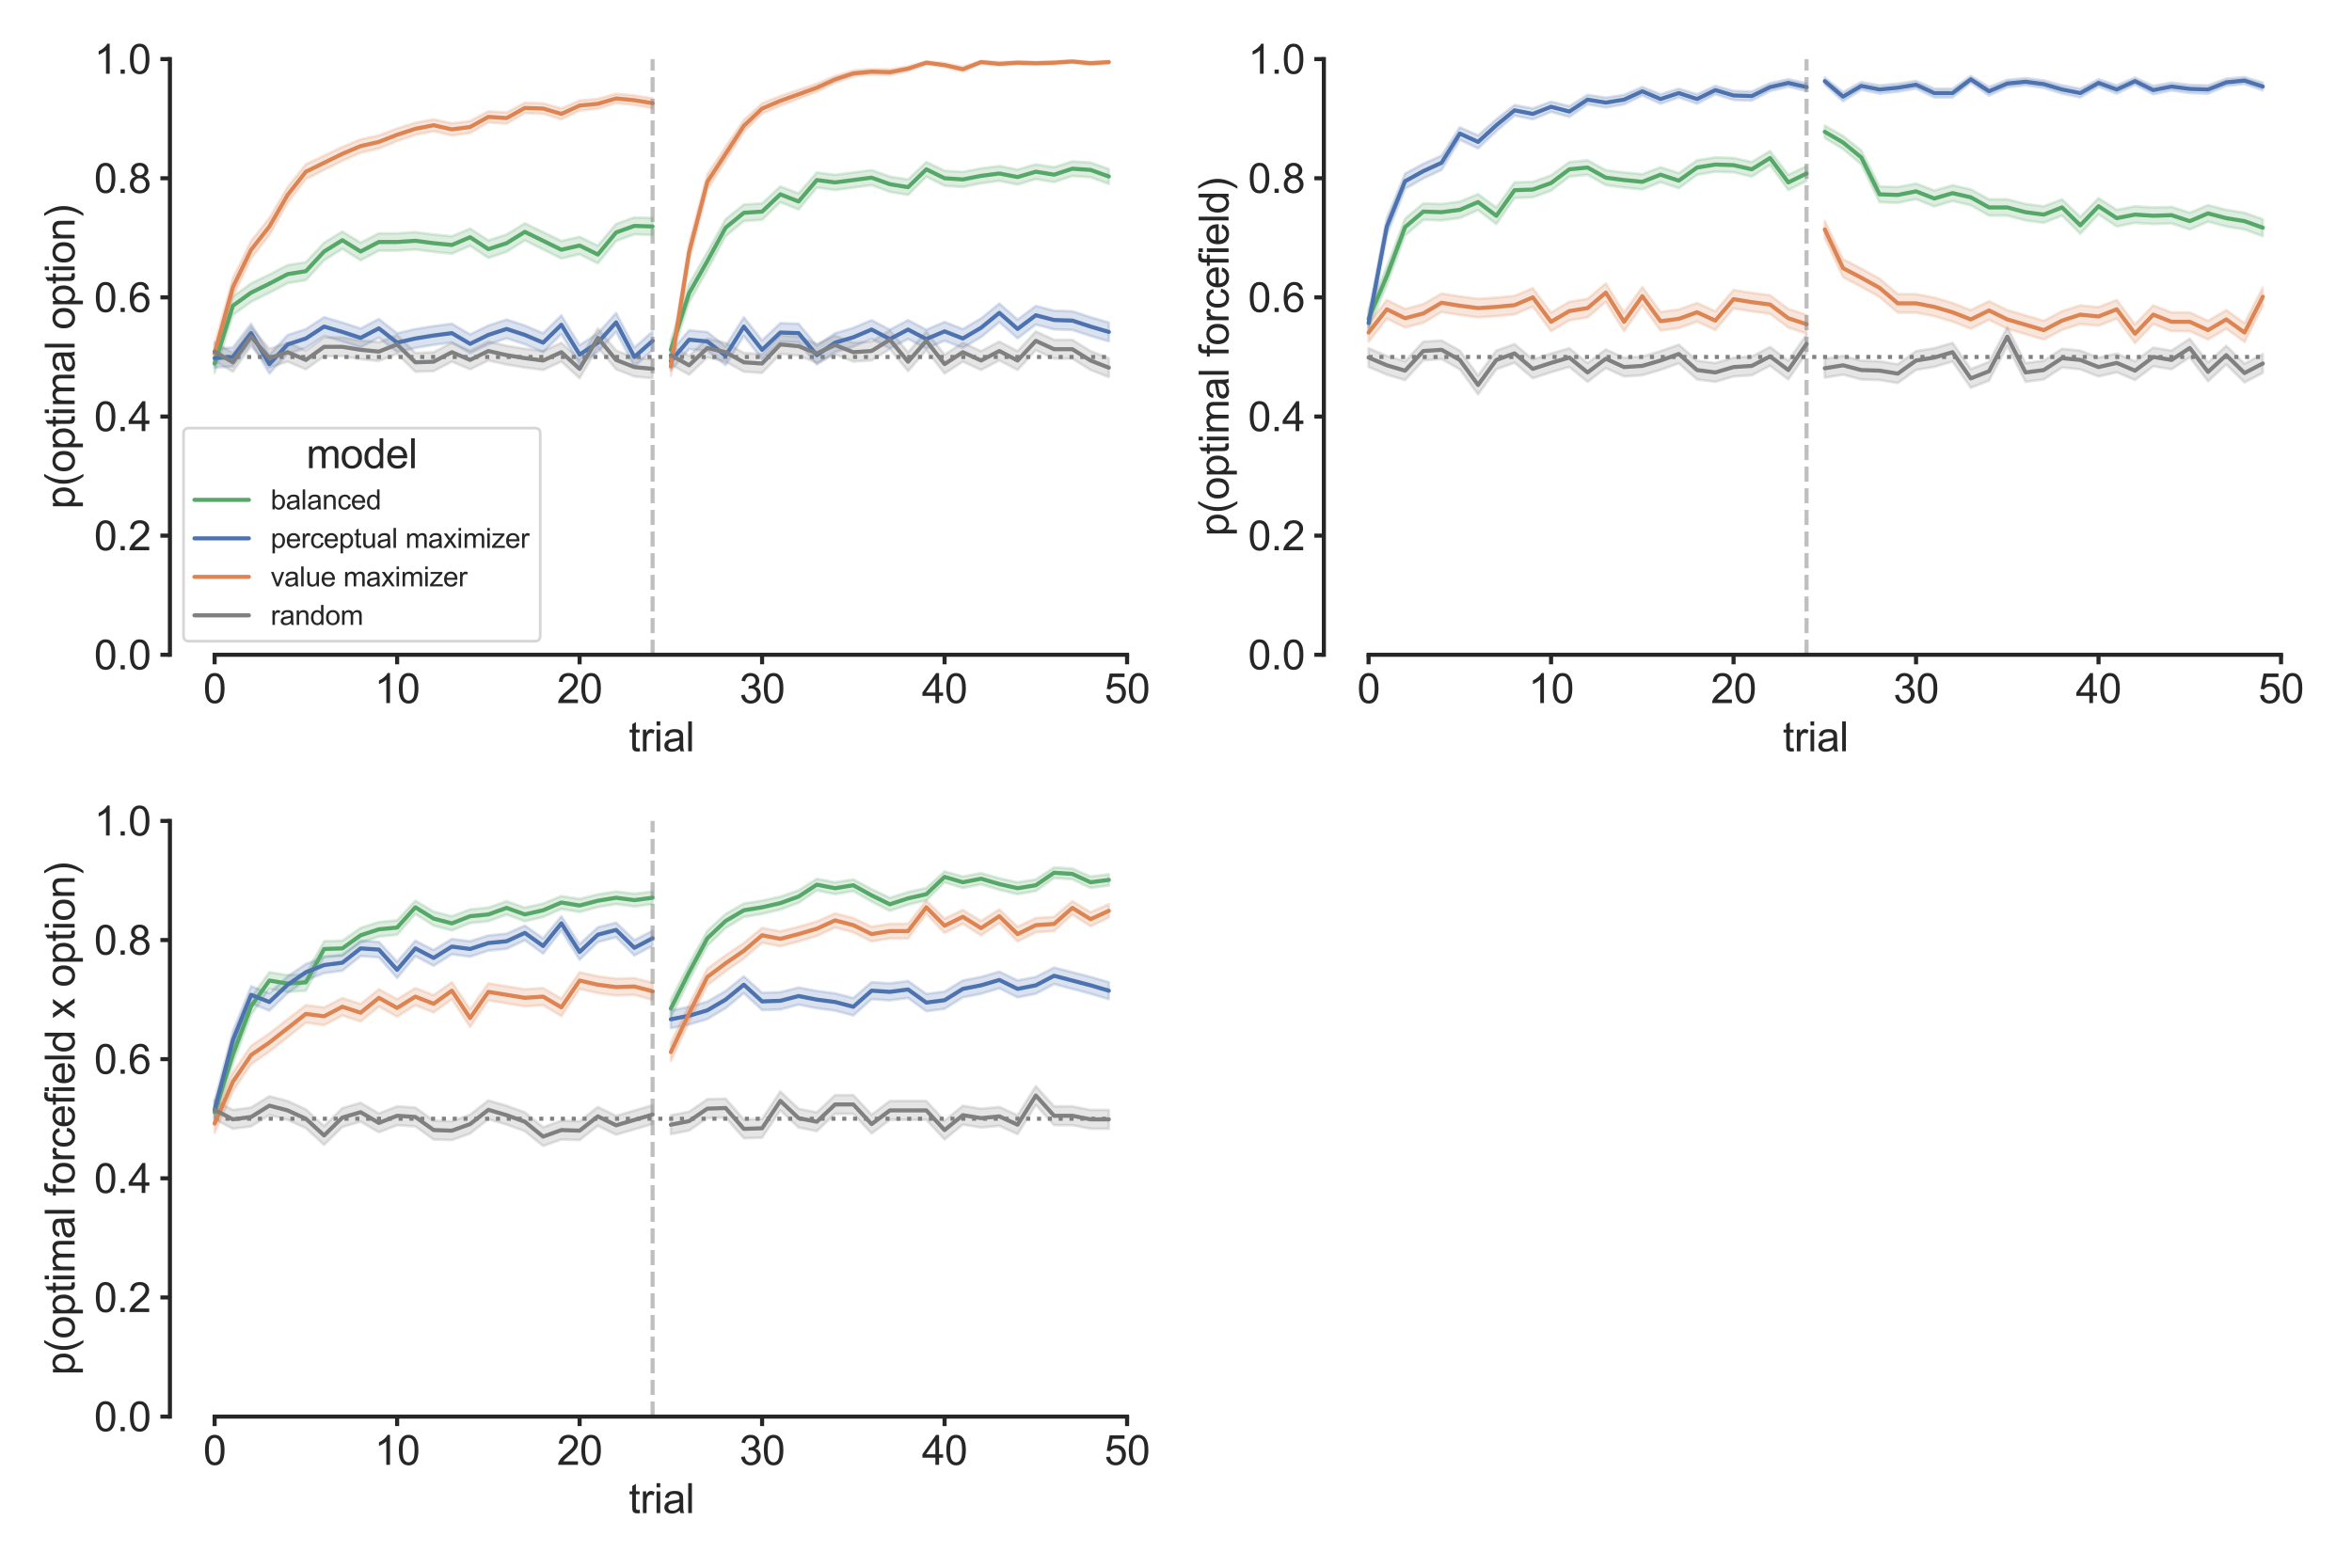 <?xml version="1.0" encoding="utf-8" standalone="no"?>
<!DOCTYPE svg PUBLIC "-//W3C//DTD SVG 1.1//EN"
  "http://www.w3.org/Graphics/SVG/1.1/DTD/svg11.dtd">
<svg xmlns:xlink="http://www.w3.org/1999/xlink" width="864pt" height="576pt" viewBox="0 0 864 576" xmlns="http://www.w3.org/2000/svg" version="1.1">
 <defs>
  <style type="text/css">*{stroke-linejoin: round; stroke-linecap: butt}</style>
 </defs>
 <g id="figure_1">
  <g id="patch_1">
   <path d="M 0 576 
L 864 576 
L 864 0 
L 0 0 
z
" style="fill: #ffffff"/>
  </g>
  <g id="axes_1">
   <g id="patch_2">
    <path d="M 62.42 240.58 
L 423.748 240.58 
L 423.748 21.72 
L 62.42 21.72 
z
" style="fill: #ffffff"/>
   </g>
   <g id="matplotlib.axis_1">
    <g id="xtick_1">
     <g id="line2d_1">
      <defs>
       <path id="m93f24fbf08" d="M 0 0 
L 0 3.5 
" style="stroke: #262626; stroke-width: 1.5"/>
      </defs>
      <g>
       <use xlink:href="#m93f24fbf08" x="78.844" y="240.58" style="fill: #262626; stroke: #262626; stroke-width: 1.5"/>
      </g>
     </g>
     <g id="text_1">
      <!-- 0 -->
      <g style="fill: #262626" transform="translate(74.673 258.317) scale(0.15 -0.15)">
       <defs>
        <path id="ArialMT-30" d="M 266 2259 
Q 266 3072 433 3567 
Q 600 4063 929 4331 
Q 1259 4600 1759 4600 
Q 2128 4600 2406 4451 
Q 2684 4303 2865 4023 
Q 3047 3744 3150 3342 
Q 3253 2941 3253 2259 
Q 3253 1453 3087 958 
Q 2922 463 2592 192 
Q 2263 -78 1759 -78 
Q 1097 -78 719 397 
Q 266 969 266 2259 
z
M 844 2259 
Q 844 1131 1108 757 
Q 1372 384 1759 384 
Q 2147 384 2411 759 
Q 2675 1134 2675 2259 
Q 2675 3391 2411 3762 
Q 2147 4134 1753 4134 
Q 1366 4134 1134 3806 
Q 844 3388 844 2259 
z
" transform="scale(0.016)"/>
       </defs>
       <use xlink:href="#ArialMT-30"/>
      </g>
     </g>
    </g>
    <g id="xtick_2">
     <g id="line2d_2">
      <g>
       <use xlink:href="#m93f24fbf08" x="145.881" y="240.58" style="fill: #262626; stroke: #262626; stroke-width: 1.5"/>
      </g>
     </g>
     <g id="text_2">
      <!-- 10 -->
      <g style="fill: #262626" transform="translate(137.539 258.317) scale(0.15 -0.15)">
       <defs>
        <path id="ArialMT-31" d="M 2384 0 
L 1822 0 
L 1822 3584 
Q 1619 3391 1289 3197 
Q 959 3003 697 2906 
L 697 3450 
Q 1169 3672 1522 3987 
Q 1875 4303 2022 4600 
L 2384 4600 
L 2384 0 
z
" transform="scale(0.016)"/>
       </defs>
       <use xlink:href="#ArialMT-31"/>
       <use xlink:href="#ArialMT-30" x="55.615"/>
      </g>
     </g>
    </g>
    <g id="xtick_3">
     <g id="line2d_3">
      <g>
       <use xlink:href="#m93f24fbf08" x="212.917" y="240.58" style="fill: #262626; stroke: #262626; stroke-width: 1.5"/>
      </g>
     </g>
     <g id="text_3">
      <!-- 20 -->
      <g style="fill: #262626" transform="translate(204.576 258.317) scale(0.15 -0.15)">
       <defs>
        <path id="ArialMT-32" d="M 3222 541 
L 3222 0 
L 194 0 
Q 188 203 259 391 
Q 375 700 629 1000 
Q 884 1300 1366 1694 
Q 2113 2306 2375 2664 
Q 2638 3022 2638 3341 
Q 2638 3675 2398 3904 
Q 2159 4134 1775 4134 
Q 1369 4134 1125 3890 
Q 881 3647 878 3216 
L 300 3275 
Q 359 3922 746 4261 
Q 1134 4600 1788 4600 
Q 2447 4600 2831 4234 
Q 3216 3869 3216 3328 
Q 3216 3053 3103 2787 
Q 2991 2522 2730 2228 
Q 2469 1934 1863 1422 
Q 1356 997 1212 845 
Q 1069 694 975 541 
L 3222 541 
z
" transform="scale(0.016)"/>
       </defs>
       <use xlink:href="#ArialMT-32"/>
       <use xlink:href="#ArialMT-30" x="55.615"/>
      </g>
     </g>
    </g>
    <g id="xtick_4">
     <g id="line2d_4">
      <g>
       <use xlink:href="#m93f24fbf08" x="279.954" y="240.58" style="fill: #262626; stroke: #262626; stroke-width: 1.5"/>
      </g>
     </g>
     <g id="text_4">
      <!-- 30 -->
      <g style="fill: #262626" transform="translate(271.613 258.317) scale(0.15 -0.15)">
       <defs>
        <path id="ArialMT-33" d="M 269 1209 
L 831 1284 
Q 928 806 1161 595 
Q 1394 384 1728 384 
Q 2125 384 2398 659 
Q 2672 934 2672 1341 
Q 2672 1728 2419 1979 
Q 2166 2231 1775 2231 
Q 1616 2231 1378 2169 
L 1441 2663 
Q 1497 2656 1531 2656 
Q 1891 2656 2178 2843 
Q 2466 3031 2466 3422 
Q 2466 3731 2256 3934 
Q 2047 4138 1716 4138 
Q 1388 4138 1169 3931 
Q 950 3725 888 3313 
L 325 3413 
Q 428 3978 793 4289 
Q 1159 4600 1703 4600 
Q 2078 4600 2393 4439 
Q 2709 4278 2876 4000 
Q 3044 3722 3044 3409 
Q 3044 3113 2884 2869 
Q 2725 2625 2413 2481 
Q 2819 2388 3044 2092 
Q 3269 1797 3269 1353 
Q 3269 753 2831 336 
Q 2394 -81 1725 -81 
Q 1122 -81 723 278 
Q 325 638 269 1209 
z
" transform="scale(0.016)"/>
       </defs>
       <use xlink:href="#ArialMT-33"/>
       <use xlink:href="#ArialMT-30" x="55.615"/>
      </g>
     </g>
    </g>
    <g id="xtick_5">
     <g id="line2d_5">
      <g>
       <use xlink:href="#m93f24fbf08" x="346.991" y="240.58" style="fill: #262626; stroke: #262626; stroke-width: 1.5"/>
      </g>
     </g>
     <g id="text_5">
      <!-- 40 -->
      <g style="fill: #262626" transform="translate(338.649 258.317) scale(0.15 -0.15)">
       <defs>
        <path id="ArialMT-34" d="M 2069 0 
L 2069 1097 
L 81 1097 
L 81 1613 
L 2172 4581 
L 2631 4581 
L 2631 1613 
L 3250 1613 
L 3250 1097 
L 2631 1097 
L 2631 0 
L 2069 0 
z
M 2069 1613 
L 2069 3678 
L 634 1613 
L 2069 1613 
z
" transform="scale(0.016)"/>
       </defs>
       <use xlink:href="#ArialMT-34"/>
       <use xlink:href="#ArialMT-30" x="55.615"/>
      </g>
     </g>
    </g>
    <g id="xtick_6">
     <g id="line2d_6">
      <g>
       <use xlink:href="#m93f24fbf08" x="414.028" y="240.58" style="fill: #262626; stroke: #262626; stroke-width: 1.5"/>
      </g>
     </g>
     <g id="text_6">
      <!-- 50 -->
      <g style="fill: #262626" transform="translate(405.686 258.317) scale(0.15 -0.15)">
       <defs>
        <path id="ArialMT-35" d="M 266 1200 
L 856 1250 
Q 922 819 1161 601 
Q 1400 384 1738 384 
Q 2144 384 2425 690 
Q 2706 997 2706 1503 
Q 2706 1984 2436 2262 
Q 2166 2541 1728 2541 
Q 1456 2541 1237 2417 
Q 1019 2294 894 2097 
L 366 2166 
L 809 4519 
L 3088 4519 
L 3088 3981 
L 1259 3981 
L 1013 2750 
Q 1425 3038 1878 3038 
Q 2478 3038 2890 2622 
Q 3303 2206 3303 1553 
Q 3303 931 2941 478 
Q 2500 -78 1738 -78 
Q 1113 -78 717 272 
Q 322 622 266 1200 
z
" transform="scale(0.016)"/>
       </defs>
       <use xlink:href="#ArialMT-35"/>
       <use xlink:href="#ArialMT-30" x="55.615"/>
      </g>
     </g>
    </g>
    <g id="text_7">
     <!-- trial -->
     <g style="fill: #262626" transform="translate(231 276.035) scale(0.15 -0.15)">
      <defs>
       <path id="ArialMT-74" d="M 1650 503 
L 1731 6 
Q 1494 -44 1306 -44 
Q 1000 -44 831 53 
Q 663 150 594 308 
Q 525 466 525 972 
L 525 2881 
L 113 2881 
L 113 3319 
L 525 3319 
L 525 4141 
L 1084 4478 
L 1084 3319 
L 1650 3319 
L 1650 2881 
L 1084 2881 
L 1084 941 
Q 1084 700 1114 631 
Q 1144 563 1211 522 
Q 1278 481 1403 481 
Q 1497 481 1650 503 
z
" transform="scale(0.016)"/>
       <path id="ArialMT-72" d="M 416 0 
L 416 3319 
L 922 3319 
L 922 2816 
Q 1116 3169 1280 3281 
Q 1444 3394 1641 3394 
Q 1925 3394 2219 3213 
L 2025 2691 
Q 1819 2813 1613 2813 
Q 1428 2813 1281 2702 
Q 1134 2591 1072 2394 
Q 978 2094 978 1738 
L 978 0 
L 416 0 
z
" transform="scale(0.016)"/>
       <path id="ArialMT-69" d="M 425 3934 
L 425 4581 
L 988 4581 
L 988 3934 
L 425 3934 
z
M 425 0 
L 425 3319 
L 988 3319 
L 988 0 
L 425 0 
z
" transform="scale(0.016)"/>
       <path id="ArialMT-61" d="M 2588 409 
Q 2275 144 1986 34 
Q 1697 -75 1366 -75 
Q 819 -75 525 192 
Q 231 459 231 875 
Q 231 1119 342 1320 
Q 453 1522 633 1644 
Q 813 1766 1038 1828 
Q 1203 1872 1538 1913 
Q 2219 1994 2541 2106 
Q 2544 2222 2544 2253 
Q 2544 2597 2384 2738 
Q 2169 2928 1744 2928 
Q 1347 2928 1158 2789 
Q 969 2650 878 2297 
L 328 2372 
Q 403 2725 575 2942 
Q 747 3159 1072 3276 
Q 1397 3394 1825 3394 
Q 2250 3394 2515 3294 
Q 2781 3194 2906 3042 
Q 3031 2891 3081 2659 
Q 3109 2516 3109 2141 
L 3109 1391 
Q 3109 606 3145 398 
Q 3181 191 3288 0 
L 2700 0 
Q 2613 175 2588 409 
z
M 2541 1666 
Q 2234 1541 1622 1453 
Q 1275 1403 1131 1340 
Q 988 1278 909 1158 
Q 831 1038 831 891 
Q 831 666 1001 516 
Q 1172 366 1500 366 
Q 1825 366 2078 508 
Q 2331 650 2450 897 
Q 2541 1088 2541 1459 
L 2541 1666 
z
" transform="scale(0.016)"/>
       <path id="ArialMT-6c" d="M 409 0 
L 409 4581 
L 972 4581 
L 972 0 
L 409 0 
z
" transform="scale(0.016)"/>
      </defs>
      <use xlink:href="#ArialMT-74"/>
      <use xlink:href="#ArialMT-72" x="27.783"/>
      <use xlink:href="#ArialMT-69" x="61.084"/>
      <use xlink:href="#ArialMT-61" x="83.301"/>
      <use xlink:href="#ArialMT-6c" x="138.916"/>
     </g>
    </g>
   </g>
   <g id="matplotlib.axis_2">
    <g id="ytick_1">
     <g id="line2d_7">
      <defs>
       <path id="mba5a2ac55b" d="M 0 0 
L -3.5 0 
" style="stroke: #262626; stroke-width: 1.5"/>
      </defs>
      <g>
       <use xlink:href="#mba5a2ac55b" x="62.42" y="240.58" style="fill: #262626; stroke: #262626; stroke-width: 1.5"/>
      </g>
     </g>
     <g id="text_8">
      <!-- 0.0 -->
      <g style="fill: #262626" transform="translate(34.57 245.948) scale(0.15 -0.15)">
       <defs>
        <path id="ArialMT-2e" d="M 581 0 
L 581 641 
L 1222 641 
L 1222 0 
L 581 0 
z
" transform="scale(0.016)"/>
       </defs>
       <use xlink:href="#ArialMT-30"/>
       <use xlink:href="#ArialMT-2e" x="55.615"/>
       <use xlink:href="#ArialMT-30" x="83.398"/>
      </g>
     </g>
    </g>
    <g id="ytick_2">
     <g id="line2d_8">
      <g>
       <use xlink:href="#mba5a2ac55b" x="62.42" y="196.808" style="fill: #262626; stroke: #262626; stroke-width: 1.5"/>
      </g>
     </g>
     <g id="text_9">
      <!-- 0.2 -->
      <g style="fill: #262626" transform="translate(34.57 202.176) scale(0.15 -0.15)">
       <use xlink:href="#ArialMT-30"/>
       <use xlink:href="#ArialMT-2e" x="55.615"/>
       <use xlink:href="#ArialMT-32" x="83.398"/>
      </g>
     </g>
    </g>
    <g id="ytick_3">
     <g id="line2d_9">
      <g>
       <use xlink:href="#mba5a2ac55b" x="62.42" y="153.036" style="fill: #262626; stroke: #262626; stroke-width: 1.5"/>
      </g>
     </g>
     <g id="text_10">
      <!-- 0.4 -->
      <g style="fill: #262626" transform="translate(34.57 158.404) scale(0.15 -0.15)">
       <use xlink:href="#ArialMT-30"/>
       <use xlink:href="#ArialMT-2e" x="55.615"/>
       <use xlink:href="#ArialMT-34" x="83.398"/>
      </g>
     </g>
    </g>
    <g id="ytick_4">
     <g id="line2d_10">
      <g>
       <use xlink:href="#mba5a2ac55b" x="62.42" y="109.264" style="fill: #262626; stroke: #262626; stroke-width: 1.5"/>
      </g>
     </g>
     <g id="text_11">
      <!-- 0.6 -->
      <g style="fill: #262626" transform="translate(34.57 114.632) scale(0.15 -0.15)">
       <defs>
        <path id="ArialMT-36" d="M 3184 3459 
L 2625 3416 
Q 2550 3747 2413 3897 
Q 2184 4138 1850 4138 
Q 1581 4138 1378 3988 
Q 1113 3794 959 3422 
Q 806 3050 800 2363 
Q 1003 2672 1297 2822 
Q 1591 2972 1913 2972 
Q 2475 2972 2870 2558 
Q 3266 2144 3266 1488 
Q 3266 1056 3080 686 
Q 2894 316 2569 119 
Q 2244 -78 1831 -78 
Q 1128 -78 684 439 
Q 241 956 241 2144 
Q 241 3472 731 4075 
Q 1159 4600 1884 4600 
Q 2425 4600 2770 4297 
Q 3116 3994 3184 3459 
z
M 888 1484 
Q 888 1194 1011 928 
Q 1134 663 1356 523 
Q 1578 384 1822 384 
Q 2178 384 2434 671 
Q 2691 959 2691 1453 
Q 2691 1928 2437 2201 
Q 2184 2475 1800 2475 
Q 1419 2475 1153 2201 
Q 888 1928 888 1484 
z
" transform="scale(0.016)"/>
       </defs>
       <use xlink:href="#ArialMT-30"/>
       <use xlink:href="#ArialMT-2e" x="55.615"/>
       <use xlink:href="#ArialMT-36" x="83.398"/>
      </g>
     </g>
    </g>
    <g id="ytick_5">
     <g id="line2d_11">
      <g>
       <use xlink:href="#mba5a2ac55b" x="62.42" y="65.492" style="fill: #262626; stroke: #262626; stroke-width: 1.5"/>
      </g>
     </g>
     <g id="text_12">
      <!-- 0.8 -->
      <g style="fill: #262626" transform="translate(34.57 70.86) scale(0.15 -0.15)">
       <defs>
        <path id="ArialMT-38" d="M 1131 2484 
Q 781 2613 612 2850 
Q 444 3088 444 3419 
Q 444 3919 803 4259 
Q 1163 4600 1759 4600 
Q 2359 4600 2725 4251 
Q 3091 3903 3091 3403 
Q 3091 3084 2923 2848 
Q 2756 2613 2416 2484 
Q 2838 2347 3058 2040 
Q 3278 1734 3278 1309 
Q 3278 722 2862 322 
Q 2447 -78 1769 -78 
Q 1091 -78 675 323 
Q 259 725 259 1325 
Q 259 1772 486 2073 
Q 713 2375 1131 2484 
z
M 1019 3438 
Q 1019 3113 1228 2906 
Q 1438 2700 1772 2700 
Q 2097 2700 2305 2904 
Q 2513 3109 2513 3406 
Q 2513 3716 2298 3927 
Q 2084 4138 1766 4138 
Q 1444 4138 1231 3931 
Q 1019 3725 1019 3438 
z
M 838 1322 
Q 838 1081 952 856 
Q 1066 631 1291 507 
Q 1516 384 1775 384 
Q 2178 384 2440 643 
Q 2703 903 2703 1303 
Q 2703 1709 2433 1975 
Q 2163 2241 1756 2241 
Q 1359 2241 1098 1978 
Q 838 1716 838 1322 
z
" transform="scale(0.016)"/>
       </defs>
       <use xlink:href="#ArialMT-30"/>
       <use xlink:href="#ArialMT-2e" x="55.615"/>
       <use xlink:href="#ArialMT-38" x="83.398"/>
      </g>
     </g>
    </g>
    <g id="ytick_6">
     <g id="line2d_12">
      <g>
       <use xlink:href="#mba5a2ac55b" x="62.42" y="21.72" style="fill: #262626; stroke: #262626; stroke-width: 1.5"/>
      </g>
     </g>
     <g id="text_13">
      <!-- 1.0 -->
      <g style="fill: #262626" transform="translate(34.57 27.088) scale(0.15 -0.15)">
       <use xlink:href="#ArialMT-31"/>
       <use xlink:href="#ArialMT-2e" x="55.615"/>
       <use xlink:href="#ArialMT-30" x="83.398"/>
      </g>
     </g>
    </g>
    <g id="text_14">
     <!-- p(optimal option) -->
     <g style="fill: #262626" transform="translate(27.413 187.007) rotate(-90) scale(0.15 -0.15)">
      <defs>
       <path id="ArialMT-70" d="M 422 -1272 
L 422 3319 
L 934 3319 
L 934 2888 
Q 1116 3141 1344 3267 
Q 1572 3394 1897 3394 
Q 2322 3394 2647 3175 
Q 2972 2956 3137 2557 
Q 3303 2159 3303 1684 
Q 3303 1175 3120 767 
Q 2938 359 2589 142 
Q 2241 -75 1856 -75 
Q 1575 -75 1351 44 
Q 1128 163 984 344 
L 984 -1272 
L 422 -1272 
z
M 931 1641 
Q 931 1000 1190 694 
Q 1450 388 1819 388 
Q 2194 388 2461 705 
Q 2728 1022 2728 1688 
Q 2728 2322 2467 2637 
Q 2206 2953 1844 2953 
Q 1484 2953 1207 2617 
Q 931 2281 931 1641 
z
" transform="scale(0.016)"/>
       <path id="ArialMT-28" d="M 1497 -1347 
Q 1031 -759 709 28 
Q 388 816 388 1659 
Q 388 2403 628 3084 
Q 909 3875 1497 4659 
L 1900 4659 
Q 1522 4009 1400 3731 
Q 1209 3300 1100 2831 
Q 966 2247 966 1656 
Q 966 153 1900 -1347 
L 1497 -1347 
z
" transform="scale(0.016)"/>
       <path id="ArialMT-6f" d="M 213 1659 
Q 213 2581 725 3025 
Q 1153 3394 1769 3394 
Q 2453 3394 2887 2945 
Q 3322 2497 3322 1706 
Q 3322 1066 3130 698 
Q 2938 331 2570 128 
Q 2203 -75 1769 -75 
Q 1072 -75 642 372 
Q 213 819 213 1659 
z
M 791 1659 
Q 791 1022 1069 705 
Q 1347 388 1769 388 
Q 2188 388 2466 706 
Q 2744 1025 2744 1678 
Q 2744 2294 2464 2611 
Q 2184 2928 1769 2928 
Q 1347 2928 1069 2612 
Q 791 2297 791 1659 
z
" transform="scale(0.016)"/>
       <path id="ArialMT-6d" d="M 422 0 
L 422 3319 
L 925 3319 
L 925 2853 
Q 1081 3097 1340 3245 
Q 1600 3394 1931 3394 
Q 2300 3394 2536 3241 
Q 2772 3088 2869 2813 
Q 3263 3394 3894 3394 
Q 4388 3394 4653 3120 
Q 4919 2847 4919 2278 
L 4919 0 
L 4359 0 
L 4359 2091 
Q 4359 2428 4304 2576 
Q 4250 2725 4106 2815 
Q 3963 2906 3769 2906 
Q 3419 2906 3187 2673 
Q 2956 2441 2956 1928 
L 2956 0 
L 2394 0 
L 2394 2156 
Q 2394 2531 2256 2718 
Q 2119 2906 1806 2906 
Q 1569 2906 1367 2781 
Q 1166 2656 1075 2415 
Q 984 2175 984 1722 
L 984 0 
L 422 0 
z
" transform="scale(0.016)"/>
       <path id="ArialMT-20" transform="scale(0.016)"/>
       <path id="ArialMT-6e" d="M 422 0 
L 422 3319 
L 928 3319 
L 928 2847 
Q 1294 3394 1984 3394 
Q 2284 3394 2536 3286 
Q 2788 3178 2913 3003 
Q 3038 2828 3088 2588 
Q 3119 2431 3119 2041 
L 3119 0 
L 2556 0 
L 2556 2019 
Q 2556 2363 2490 2533 
Q 2425 2703 2258 2804 
Q 2091 2906 1866 2906 
Q 1506 2906 1245 2678 
Q 984 2450 984 1813 
L 984 0 
L 422 0 
z
" transform="scale(0.016)"/>
       <path id="ArialMT-29" d="M 791 -1347 
L 388 -1347 
Q 1322 153 1322 1656 
Q 1322 2244 1188 2822 
Q 1081 3291 891 3722 
Q 769 4003 388 4659 
L 791 4659 
Q 1378 3875 1659 3084 
Q 1900 2403 1900 1659 
Q 1900 816 1576 28 
Q 1253 -759 791 -1347 
z
" transform="scale(0.016)"/>
      </defs>
      <use xlink:href="#ArialMT-70"/>
      <use xlink:href="#ArialMT-28" x="55.615"/>
      <use xlink:href="#ArialMT-6f" x="88.916"/>
      <use xlink:href="#ArialMT-70" x="144.531"/>
      <use xlink:href="#ArialMT-74" x="200.146"/>
      <use xlink:href="#ArialMT-69" x="227.93"/>
      <use xlink:href="#ArialMT-6d" x="250.146"/>
      <use xlink:href="#ArialMT-61" x="333.447"/>
      <use xlink:href="#ArialMT-6c" x="389.062"/>
      <use xlink:href="#ArialMT-20" x="411.279"/>
      <use xlink:href="#ArialMT-6f" x="439.062"/>
      <use xlink:href="#ArialMT-70" x="494.678"/>
      <use xlink:href="#ArialMT-74" x="550.293"/>
      <use xlink:href="#ArialMT-69" x="578.076"/>
      <use xlink:href="#ArialMT-6f" x="600.293"/>
      <use xlink:href="#ArialMT-6e" x="655.908"/>
      <use xlink:href="#ArialMT-29" x="711.523"/>
     </g>
    </g>
   </g>
   <g id="PolyCollection_1">
    <defs>
     <path id="m03f8e746d5" d="M 78.844 -445.904 
L 78.844 -438.981 
L 85.548 -460.261 
L 92.251 -465.106 
L 98.955 -468.414 
L 105.659 -471.946 
L 112.362 -473.05 
L 119.066 -480.35 
L 125.77 -484.561 
L 132.473 -480.35 
L 139.177 -483.896 
L 145.881 -483.896 
L 152.584 -484.34 
L 159.288 -483.453 
L 165.992 -482.788 
L 172.695 -485.671 
L 179.399 -481.236 
L 186.103 -483.453 
L 192.806 -487.669 
L 199.51 -484.34 
L 206.214 -481.015 
L 212.917 -482.566 
L 219.621 -479.243 
L 226.325 -487.447 
L 233.028 -489.89 
L 239.732 -489.668 
L 239.732 -495.893 
L 239.732 -495.893 
L 233.028 -496.108 
L 226.325 -493.737 
L 219.621 -485.745 
L 212.917 -488.988 
L 206.214 -487.475 
L 199.51 -490.716 
L 192.806 -493.953 
L 186.103 -489.852 
L 179.399 -487.691 
L 172.695 -492.011 
L 165.992 -489.204 
L 159.288 -489.852 
L 152.584 -490.716 
L 145.881 -490.284 
L 139.177 -490.284 
L 132.473 -486.826 
L 125.77 -490.932 
L 119.066 -486.826 
L 112.362 -479.681 
L 105.659 -478.597 
L 98.955 -475.126 
L 92.251 -471.867 
L 85.548 -467.083 
L 78.844 -445.904 
z
" style="stroke: #55a868; stroke-opacity: 0.2"/>
    </defs>
    <g clip-path="url(#p23fbb1c91d)">
     <use xlink:href="#m03f8e746d5" x="0" y="576" style="fill: #55a868; fill-opacity: 0.2; stroke: #55a868; stroke-opacity: 0.2"/>
    </g>
   </g>
   <g id="PolyCollection_2">
    <defs>
     <path id="m76b53d2d86" d="M 78.844 -447.874 
L 78.844 -440.95 
L 85.548 -441.388 
L 92.251 -450.153 
L 98.955 -438.762 
L 105.659 -445.987 
L 112.362 -448.179 
L 119.066 -452.568 
L 125.77 -450.592 
L 132.473 -448.398 
L 139.177 -451.909 
L 145.881 -446.644 
L 152.584 -448.179 
L 159.288 -449.276 
L 165.992 -450.153 
L 172.695 -446.206 
L 179.399 -449.495 
L 186.103 -451.69 
L 192.806 -449.495 
L 199.51 -446.644 
L 206.214 -453.226 
L 212.917 -442.263 
L 219.621 -446.644 
L 226.325 -454.105 
L 233.028 -441.388 
L 239.732 -447.302 
L 239.732 -454.216 
L 239.732 -454.216 
L 233.028 -448.312 
L 226.325 -460.983 
L 219.621 -453.561 
L 212.917 -449.188 
L 206.214 -460.11 
L 199.51 -453.561 
L 192.806 -456.401 
L 186.103 -458.583 
L 179.399 -456.401 
L 172.695 -453.124 
L 165.992 -457.056 
L 159.288 -456.182 
L 152.584 -455.09 
L 145.881 -453.561 
L 139.177 -458.802 
L 132.473 -455.309 
L 125.77 -457.492 
L 119.066 -459.456 
L 112.362 -455.09 
L 105.659 -452.905 
L 98.955 -445.685 
L 92.251 -457.056 
L 85.548 -448.312 
L 78.844 -447.874 
z
" style="stroke: #4c72b0; stroke-opacity: 0.2"/>
    </defs>
    <g clip-path="url(#p23fbb1c91d)">
     <use xlink:href="#m76b53d2d86" x="0" y="576" style="fill: #4c72b0; fill-opacity: 0.2; stroke: #4c72b0; stroke-opacity: 0.2"/>
    </g>
   </g>
   <g id="PolyCollection_3">
    <defs>
     <path id="me7abb4457d" d="M 78.844 -449.625 
L 78.844 -442.701 
L 85.548 -467.091 
L 92.251 -481.015 
L 98.955 -489.668 
L 105.659 -501.475 
L 112.362 -510.204 
L 119.066 -513.573 
L 125.77 -516.949 
L 132.473 -519.881 
L 139.177 -521.463 
L 145.881 -524.179 
L 152.584 -526.448 
L 159.288 -527.811 
L 165.992 -526.221 
L 172.695 -527.129 
L 179.399 -531.001 
L 186.103 -530.545 
L 192.806 -534.434 
L 199.51 -534.204 
L 206.214 -532.144 
L 212.917 -535.352 
L 219.621 -536.042 
L 226.325 -538.116 
L 233.028 -537.424 
L 239.732 -536.272 
L 239.732 -539.897 
L 239.732 -539.897 
L 233.028 -540.934 
L 226.325 -541.554 
L 219.621 -539.689 
L 212.917 -539.066 
L 206.214 -536.146 
L 199.51 -538.025 
L 192.806 -538.233 
L 186.103 -534.681 
L 179.399 -535.1 
L 172.695 -531.531 
L 165.992 -530.688 
L 159.288 -532.162 
L 152.584 -530.899 
L 145.881 -528.79 
L 139.177 -526.254 
L 132.473 -524.771 
L 125.77 -522.013 
L 119.066 -518.823 
L 112.362 -515.626 
L 105.659 -507.285 
L 98.955 -495.893 
L 92.251 -487.475 
L 85.548 -473.823 
L 78.844 -449.625 
z
" style="stroke: #dd8452; stroke-opacity: 0.2"/>
    </defs>
    <g clip-path="url(#p23fbb1c91d)">
     <use xlink:href="#me7abb4457d" x="0" y="576" style="fill: #dd8452; fill-opacity: 0.2; stroke: #dd8452; stroke-opacity: 0.2"/>
    </g>
   </g>
   <g id="PolyCollection_4">
    <defs>
     <path id="m57ca1474cb" d="M 78.844 -450.281 
L 78.844 -443.358 
L 85.548 -439.419 
L 92.251 -448.837 
L 98.955 -440.95 
L 105.659 -443.139 
L 112.362 -440.294 
L 119.066 -445.11 
L 125.77 -445.11 
L 132.473 -444.015 
L 139.177 -443.358 
L 145.881 -445.987 
L 152.584 -439.419 
L 159.288 -439.637 
L 165.992 -443.139 
L 172.695 -440.294 
L 179.399 -443.577 
L 186.103 -442.044 
L 192.806 -440.95 
L 199.51 -440.075 
L 206.214 -443.139 
L 212.917 -437.013 
L 219.621 -448.398 
L 226.325 -440.294 
L 233.028 -437.669 
L 239.732 -437.013 
L 239.732 -443.932 
L 239.732 -443.932 
L 233.028 -444.59 
L 226.325 -447.218 
L 219.621 -455.309 
L 212.917 -443.932 
L 206.214 -450.063 
L 199.51 -446.999 
L 192.806 -447.874 
L 186.103 -448.969 
L 179.399 -450.5 
L 172.695 -447.218 
L 165.992 -450.063 
L 159.288 -446.561 
L 152.584 -446.342 
L 145.881 -452.905 
L 139.177 -450.281 
L 132.473 -450.938 
L 125.77 -452.031 
L 119.066 -452.031 
L 112.362 -447.218 
L 105.659 -450.063 
L 98.955 -447.874 
L 92.251 -455.745 
L 85.548 -446.342 
L 78.844 -450.281 
z
" style="stroke: #808080; stroke-opacity: 0.2"/>
    </defs>
    <g clip-path="url(#p23fbb1c91d)">
     <use xlink:href="#m57ca1474cb" x="0" y="576" style="fill: #808080; fill-opacity: 0.2; stroke: #808080; stroke-opacity: 0.2"/>
    </g>
   </g>
   <g id="PolyCollection_5">
    <defs>
     <path id="mea94681214" d="M 246.436 -450.938 
L 246.436 -444.015 
L 253.139 -464.886 
L 259.843 -476.809 
L 266.547 -489.223 
L 273.25 -494.784 
L 279.954 -495.23 
L 286.658 -501.698 
L 293.361 -499.019 
L 300.065 -507.066 
L 306.769 -506.171 
L 313.472 -507.066 
L 320.176 -507.962 
L 326.88 -505.499 
L 333.584 -504.38 
L 340.287 -511.102 
L 346.991 -507.738 
L 353.695 -507.29 
L 360.398 -508.635 
L 367.102 -509.532 
L 373.806 -508.186 
L 380.509 -510.204 
L 387.213 -509.083 
L 393.917 -511.327 
L 400.62 -510.878 
L 407.324 -508.411 
L 407.324 -513.919 
L 407.324 -513.919 
L 400.62 -516.266 
L 393.917 -516.693 
L 387.213 -514.559 
L 380.509 -515.626 
L 373.806 -513.705 
L 367.102 -514.986 
L 360.398 -514.132 
L 353.695 -512.85 
L 346.991 -513.278 
L 340.287 -516.48 
L 333.584 -510.07 
L 326.88 -511.14 
L 320.176 -513.491 
L 313.472 -512.637 
L 306.769 -511.781 
L 300.065 -512.637 
L 293.361 -504.926 
L 286.658 -507.499 
L 279.954 -501.274 
L 273.25 -500.844 
L 266.547 -495.462 
L 259.843 -483.364 
L 253.139 -471.65 
L 246.436 -450.938 
z
" style="stroke: #55a868; stroke-opacity: 0.2"/>
    </defs>
    <g clip-path="url(#p23fbb1c91d)">
     <use xlink:href="#mea94681214" x="0" y="576" style="fill: #55a868; fill-opacity: 0.2; stroke: #55a868; stroke-opacity: 0.2"/>
    </g>
   </g>
   <g id="PolyCollection_6">
    <defs>
     <path id="md446a145a3" d="M 246.436 -446.78 
L 246.436 -439.856 
L 253.139 -447.741 
L 259.843 -447.083 
L 266.547 -441.826 
L 273.25 -452.568 
L 279.954 -444.015 
L 286.658 -450.373 
L 293.361 -450.153 
L 300.065 -442.044 
L 306.769 -446.644 
L 313.472 -448.618 
L 320.176 -451.47 
L 326.88 -447.96 
L 333.584 -451.47 
L 340.287 -447.96 
L 346.991 -450.812 
L 353.695 -448.179 
L 360.398 -452.129 
L 367.102 -457.622 
L 373.806 -451.69 
L 380.509 -456.742 
L 387.213 -454.984 
L 393.917 -454.764 
L 400.62 -452.568 
L 407.324 -450.592 
L 407.324 -457.492 
L 407.324 -457.492 
L 400.62 -459.456 
L 393.917 -461.637 
L 387.213 -461.855 
L 380.509 -463.598 
L 373.806 -458.583 
L 367.102 -464.47 
L 360.398 -459.02 
L 353.695 -455.09 
L 346.991 -457.71 
L 340.287 -454.872 
L 333.584 -458.365 
L 326.88 -454.872 
L 320.176 -458.365 
L 313.472 -455.527 
L 306.769 -453.561 
L 300.065 -448.969 
L 293.361 -457.056 
L 286.658 -457.274 
L 279.954 -450.938 
L 273.25 -459.456 
L 266.547 -448.75 
L 259.843 -453.998 
L 253.139 -454.653 
L 246.436 -446.78 
z
" style="stroke: #4c72b0; stroke-opacity: 0.2"/>
    </defs>
    <g clip-path="url(#p23fbb1c91d)">
     <use xlink:href="#md446a145a3" x="0" y="576" style="fill: #4c72b0; fill-opacity: 0.2; stroke: #4c72b0; stroke-opacity: 0.2"/>
    </g>
   </g>
   <g id="PolyCollection_7">
    <defs>
     <path id="mc4281ebf92" d="M 246.436 -444.809 
L 246.436 -437.888 
L 253.139 -480.129 
L 259.843 -506.394 
L 266.547 -516.949 
L 273.25 -527.584 
L 279.954 -534.204 
L 286.658 -537.193 
L 293.361 -539.736 
L 300.065 -542.295 
L 306.769 -545.584 
L 313.472 -547.968 
L 320.176 -548.691 
L 326.88 -548.449 
L 333.584 -549.909 
L 340.287 -552.432 
L 346.991 -551.402 
L 353.695 -549.664 
L 360.398 -552.697 
L 367.102 -551.912 
L 373.806 -552.432 
L 380.509 -552.171 
L 387.213 -552.432 
L 393.917 -552.967 
L 400.62 -552.171 
L 407.324 -552.697 
L 407.324 -553.674 
L 407.324 -553.674 
L 400.62 -553.325 
L 393.917 -553.842 
L 387.213 -553.502 
L 380.509 -553.325 
L 373.806 -553.502 
L 367.102 -553.146 
L 360.398 -553.674 
L 353.695 -551.455 
L 346.991 -552.78 
L 340.287 -553.502 
L 333.584 -551.647 
L 326.88 -550.481 
L 320.176 -550.677 
L 313.472 -550.087 
L 306.769 -548.094 
L 300.065 -545.255 
L 293.361 -542.999 
L 286.658 -540.727 
L 279.954 -538.025 
L 273.25 -531.951 
L 266.547 -522.013 
L 259.843 -511.995 
L 253.139 -486.61 
L 246.436 -444.809 
z
" style="stroke: #dd8452; stroke-opacity: 0.2"/>
    </defs>
    <g clip-path="url(#p23fbb1c91d)">
     <use xlink:href="#mc4281ebf92" x="0" y="576" style="fill: #dd8452; fill-opacity: 0.2; stroke: #dd8452; stroke-opacity: 0.2"/>
    </g>
   </g>
   <g id="PolyCollection_8">
    <defs>
     <path id="ma3b55f4e07" d="M 246.436 -448.969 
L 246.436 -442.044 
L 253.139 -438.325 
L 259.843 -444.672 
L 266.547 -443.139 
L 273.25 -439.419 
L 279.954 -438.981 
L 286.658 -445.987 
L 293.361 -445.33 
L 300.065 -442.701 
L 306.769 -445.768 
L 313.472 -443.139 
L 320.176 -443.577 
L 326.88 -447.741 
L 333.584 -439.637 
L 340.287 -447.302 
L 346.991 -438.762 
L 353.695 -443.139 
L 360.398 -440.075 
L 367.102 -443.577 
L 373.806 -440.075 
L 380.509 -447.302 
L 387.213 -444.234 
L 393.917 -444.234 
L 400.62 -440.075 
L 407.324 -437.451 
L 407.324 -444.37 
L 407.324 -444.37 
L 400.62 -446.999 
L 393.917 -451.156 
L 387.213 -451.156 
L 380.509 -454.216 
L 373.806 -446.999 
L 367.102 -450.5 
L 360.398 -446.999 
L 353.695 -450.063 
L 346.991 -445.685 
L 340.287 -454.216 
L 333.584 -446.561 
L 326.88 -454.653 
L 320.176 -450.5 
L 313.472 -450.063 
L 306.769 -452.687 
L 300.065 -449.625 
L 293.361 -452.249 
L 286.658 -452.905 
L 279.954 -445.904 
L 273.25 -446.342 
L 266.547 -450.063 
L 259.843 -451.594 
L 253.139 -445.247 
L 246.436 -448.969 
z
" style="stroke: #808080; stroke-opacity: 0.2"/>
    </defs>
    <g clip-path="url(#p23fbb1c91d)">
     <use xlink:href="#ma3b55f4e07" x="0" y="576" style="fill: #808080; fill-opacity: 0.2; stroke: #808080; stroke-opacity: 0.2"/>
    </g>
   </g>
   <g id="line2d_13">
    <path d="M 78.844 131.15 
L 407.324 131.15 
" clip-path="url(#p23fbb1c91d)" style="fill: none; stroke-dasharray: 1.5,2.475; stroke-dashoffset: 0; stroke: #808080; stroke-width: 1.5"/>
   </g>
   <g id="line2d_14">
    <path d="M 78.844 133.557 
L 85.548 112.328 
L 92.251 107.513 
L 98.955 104.23 
L 105.659 100.728 
L 112.362 99.634 
L 119.066 92.412 
L 125.77 88.253 
L 132.473 92.412 
L 139.177 88.91 
L 145.881 88.91 
L 152.584 88.472 
L 159.288 89.348 
L 165.992 90.004 
L 172.695 87.159 
L 179.399 91.536 
L 186.103 89.348 
L 192.806 85.189 
L 199.51 88.472 
L 206.214 91.755 
L 212.917 90.223 
L 219.621 93.506 
L 226.325 85.408 
L 233.028 83.001 
L 239.732 83.22 
" clip-path="url(#p23fbb1c91d)" style="fill: none; stroke: #55a868; stroke-width: 1.5; stroke-linecap: round"/>
   </g>
   <g id="line2d_15">
    <path d="M 78.844 131.588 
L 85.548 131.15 
L 92.251 122.396 
L 98.955 133.776 
L 105.659 126.554 
L 112.362 124.365 
L 119.066 119.988 
L 125.77 121.958 
L 132.473 124.146 
L 139.177 120.645 
L 145.881 125.897 
L 152.584 124.365 
L 159.288 123.271 
L 165.992 122.396 
L 172.695 126.335 
L 179.399 123.052 
L 186.103 120.864 
L 192.806 123.052 
L 199.51 125.897 
L 206.214 119.332 
L 212.917 130.275 
L 219.621 125.897 
L 226.325 118.456 
L 233.028 131.15 
L 239.732 125.241 
" clip-path="url(#p23fbb1c91d)" style="fill: none; stroke: #4c72b0; stroke-width: 1.5; stroke-linecap: round"/>
   </g>
   <g id="line2d_16">
    <path d="M 78.844 129.837 
L 85.548 105.543 
L 92.251 91.755 
L 98.955 83.22 
L 105.659 71.62 
L 112.362 63.085 
L 119.066 59.802 
L 125.77 56.519 
L 132.473 53.674 
L 139.177 52.142 
L 145.881 49.515 
L 152.584 47.327 
L 159.288 46.013 
L 165.992 47.545 
L 172.695 46.67 
L 179.399 42.949 
L 186.103 43.387 
L 192.806 39.667 
L 199.51 39.885 
L 206.214 41.855 
L 212.917 38.791 
L 219.621 38.135 
L 226.325 36.165 
L 233.028 36.821 
L 239.732 37.916 
" clip-path="url(#p23fbb1c91d)" style="fill: none; stroke: #dd8452; stroke-width: 1.5; stroke-linecap: round"/>
   </g>
   <g id="line2d_17">
    <path d="M 78.844 129.18 
L 85.548 133.12 
L 92.251 123.709 
L 98.955 131.588 
L 105.659 129.399 
L 112.362 132.244 
L 119.066 127.429 
L 125.77 127.429 
L 132.473 128.524 
L 139.177 129.18 
L 145.881 126.554 
L 152.584 133.12 
L 159.288 132.901 
L 165.992 129.399 
L 172.695 132.244 
L 179.399 128.961 
L 186.103 130.493 
L 192.806 131.588 
L 199.51 132.463 
L 206.214 129.399 
L 212.917 135.527 
L 219.621 124.146 
L 226.325 132.244 
L 233.028 134.871 
L 239.732 135.527 
" clip-path="url(#p23fbb1c91d)" style="fill: none; stroke: #808080; stroke-width: 1.5; stroke-linecap: round"/>
   </g>
   <g id="line2d_18"/>
   <g id="line2d_19"/>
   <g id="line2d_20"/>
   <g id="line2d_21"/>
   <g id="line2d_22">
    <path d="M 246.436 128.524 
L 253.139 107.732 
L 259.843 95.914 
L 266.547 83.657 
L 273.25 78.186 
L 279.954 77.748 
L 286.658 71.401 
L 293.361 74.028 
L 300.065 66.149 
L 306.769 67.024 
L 313.472 66.149 
L 320.176 65.273 
L 326.88 67.681 
L 333.584 68.775 
L 340.287 62.209 
L 346.991 65.492 
L 353.695 65.93 
L 360.398 64.617 
L 367.102 63.741 
L 373.806 65.054 
L 380.509 63.085 
L 387.213 64.179 
L 393.917 61.99 
L 400.62 62.428 
L 407.324 64.835 
" clip-path="url(#p23fbb1c91d)" style="fill: none; stroke: #55a868; stroke-width: 1.5; stroke-linecap: round"/>
   </g>
   <g id="line2d_23">
    <path d="M 246.436 132.682 
L 253.139 124.803 
L 259.843 125.46 
L 266.547 130.712 
L 273.25 119.988 
L 279.954 128.524 
L 286.658 122.177 
L 293.361 122.396 
L 300.065 130.493 
L 306.769 125.897 
L 313.472 123.928 
L 320.176 121.082 
L 326.88 124.584 
L 333.584 121.082 
L 340.287 124.584 
L 346.991 121.739 
L 353.695 124.365 
L 360.398 120.426 
L 367.102 114.954 
L 373.806 120.864 
L 380.509 115.83 
L 387.213 117.581 
L 393.917 117.8 
L 400.62 119.988 
L 407.324 121.958 
" clip-path="url(#p23fbb1c91d)" style="fill: none; stroke: #4c72b0; stroke-width: 1.5; stroke-linecap: round"/>
   </g>
   <g id="line2d_24">
    <path d="M 246.436 134.652 
L 253.139 92.631 
L 259.843 66.805 
L 266.547 56.519 
L 273.25 46.232 
L 279.954 39.885 
L 286.658 37.04 
L 293.361 34.633 
L 300.065 32.225 
L 306.769 29.161 
L 313.472 26.973 
L 320.176 26.316 
L 326.88 26.535 
L 333.584 25.222 
L 340.287 23.033 
L 346.991 23.909 
L 353.695 25.441 
L 360.398 22.814 
L 367.102 23.471 
L 373.806 23.033 
L 380.509 23.252 
L 387.213 23.033 
L 393.917 22.595 
L 400.62 23.252 
L 407.324 22.814 
" clip-path="url(#p23fbb1c91d)" style="fill: none; stroke: #dd8452; stroke-width: 1.5; stroke-linecap: round"/>
   </g>
   <g id="line2d_25">
    <path d="M 246.436 130.493 
L 253.139 134.214 
L 259.843 127.867 
L 266.547 129.399 
L 273.25 133.12 
L 279.954 133.557 
L 286.658 126.554 
L 293.361 127.211 
L 300.065 129.837 
L 306.769 126.773 
L 313.472 129.399 
L 320.176 128.961 
L 326.88 124.803 
L 333.584 132.901 
L 340.287 125.241 
L 346.991 133.776 
L 353.695 129.399 
L 360.398 132.463 
L 367.102 128.961 
L 373.806 132.463 
L 380.509 125.241 
L 387.213 128.305 
L 393.917 128.305 
L 400.62 132.463 
L 407.324 135.089 
" clip-path="url(#p23fbb1c91d)" style="fill: none; stroke: #808080; stroke-width: 1.5; stroke-linecap: round"/>
   </g>
   <g id="line2d_26"/>
   <g id="line2d_27"/>
   <g id="line2d_28"/>
   <g id="line2d_29"/>
   <g id="line2d_30">
    <path d="M 239.732 240.58 
L 239.732 21.72 
" clip-path="url(#p23fbb1c91d)" style="fill: none; stroke-dasharray: 5.55,2.4; stroke-dashoffset: 0; stroke: #808080; stroke-opacity: 0.5; stroke-width: 1.5"/>
   </g>
   <g id="patch_3">
    <path d="M 62.42 240.58 
L 62.42 21.72 
" style="fill: none; stroke: #262626; stroke-width: 1.5; stroke-linejoin: miter; stroke-linecap: square"/>
   </g>
   <g id="patch_4">
    <path d="M 78.844 240.58 
L 414.028 240.58 
" style="fill: none; stroke: #262626; stroke-width: 1.5; stroke-linejoin: miter; stroke-linecap: square"/>
   </g>
   <g id="legend_1">
    <g id="patch_5">
     <path d="M 69.42 235.58 
L 196.448 235.58 
Q 198.448 235.58 198.448 233.58 
L 198.448 159.281 
Q 198.448 157.281 196.448 157.281 
L 69.42 157.281 
Q 67.42 157.281 67.42 159.281 
L 67.42 233.58 
Q 67.42 235.58 69.42 235.58 
z
" style="fill: #ffffff; opacity: 0.8; stroke: #cccccc; stroke-linejoin: miter"/>
    </g>
    <g id="text_15">
     <!-- model -->
     <g style="fill: #262626" transform="translate(112.508 172.018) scale(0.15 -0.15)">
      <defs>
       <path id="ArialMT-64" d="M 2575 0 
L 2575 419 
Q 2259 -75 1647 -75 
Q 1250 -75 917 144 
Q 584 363 401 755 
Q 219 1147 219 1656 
Q 219 2153 384 2558 
Q 550 2963 881 3178 
Q 1213 3394 1622 3394 
Q 1922 3394 2156 3267 
Q 2391 3141 2538 2938 
L 2538 4581 
L 3097 4581 
L 3097 0 
L 2575 0 
z
M 797 1656 
Q 797 1019 1065 703 
Q 1334 388 1700 388 
Q 2069 388 2326 689 
Q 2584 991 2584 1609 
Q 2584 2291 2321 2609 
Q 2059 2928 1675 2928 
Q 1300 2928 1048 2622 
Q 797 2316 797 1656 
z
" transform="scale(0.016)"/>
       <path id="ArialMT-65" d="M 2694 1069 
L 3275 997 
Q 3138 488 2766 206 
Q 2394 -75 1816 -75 
Q 1088 -75 661 373 
Q 234 822 234 1631 
Q 234 2469 665 2931 
Q 1097 3394 1784 3394 
Q 2450 3394 2872 2941 
Q 3294 2488 3294 1666 
Q 3294 1616 3291 1516 
L 816 1516 
Q 847 969 1125 678 
Q 1403 388 1819 388 
Q 2128 388 2347 550 
Q 2566 713 2694 1069 
z
M 847 1978 
L 2700 1978 
Q 2663 2397 2488 2606 
Q 2219 2931 1791 2931 
Q 1403 2931 1139 2672 
Q 875 2413 847 1978 
z
" transform="scale(0.016)"/>
      </defs>
      <use xlink:href="#ArialMT-6d"/>
      <use xlink:href="#ArialMT-6f" x="83.301"/>
      <use xlink:href="#ArialMT-64" x="138.916"/>
      <use xlink:href="#ArialMT-65" x="194.531"/>
      <use xlink:href="#ArialMT-6c" x="250.146"/>
     </g>
    </g>
    <g id="line2d_31">
     <path d="M 71.42 183.657 
L 81.42 183.657 
L 91.42 183.657 
" style="fill: none; stroke: #55a868; stroke-width: 1.5; stroke-linecap: round"/>
    </g>
    <g id="text_16">
     <!-- balanced -->
     <g style="fill: #262626" transform="translate(99.42 187.157) scale(0.1 -0.1)">
      <defs>
       <path id="ArialMT-62" d="M 941 0 
L 419 0 
L 419 4581 
L 981 4581 
L 981 2947 
Q 1338 3394 1891 3394 
Q 2197 3394 2470 3270 
Q 2744 3147 2920 2923 
Q 3097 2700 3197 2384 
Q 3297 2069 3297 1709 
Q 3297 856 2875 390 
Q 2453 -75 1863 -75 
Q 1275 -75 941 416 
L 941 0 
z
M 934 1684 
Q 934 1088 1097 822 
Q 1363 388 1816 388 
Q 2184 388 2453 708 
Q 2722 1028 2722 1663 
Q 2722 2313 2464 2622 
Q 2206 2931 1841 2931 
Q 1472 2931 1203 2611 
Q 934 2291 934 1684 
z
" transform="scale(0.016)"/>
       <path id="ArialMT-63" d="M 2588 1216 
L 3141 1144 
Q 3050 572 2676 248 
Q 2303 -75 1759 -75 
Q 1078 -75 664 370 
Q 250 816 250 1647 
Q 250 2184 428 2587 
Q 606 2991 970 3192 
Q 1334 3394 1763 3394 
Q 2303 3394 2647 3120 
Q 2991 2847 3088 2344 
L 2541 2259 
Q 2463 2594 2264 2762 
Q 2066 2931 1784 2931 
Q 1359 2931 1093 2626 
Q 828 2322 828 1663 
Q 828 994 1084 691 
Q 1341 388 1753 388 
Q 2084 388 2306 591 
Q 2528 794 2588 1216 
z
" transform="scale(0.016)"/>
      </defs>
      <use xlink:href="#ArialMT-62"/>
      <use xlink:href="#ArialMT-61" x="55.615"/>
      <use xlink:href="#ArialMT-6c" x="111.23"/>
      <use xlink:href="#ArialMT-61" x="133.447"/>
      <use xlink:href="#ArialMT-6e" x="189.062"/>
      <use xlink:href="#ArialMT-63" x="244.678"/>
      <use xlink:href="#ArialMT-65" x="294.678"/>
      <use xlink:href="#ArialMT-64" x="350.293"/>
     </g>
    </g>
    <g id="line2d_32">
     <path d="M 71.42 197.802 
L 81.42 197.802 
L 91.42 197.802 
" style="fill: none; stroke: #4c72b0; stroke-width: 1.5; stroke-linecap: round"/>
    </g>
    <g id="text_17">
     <!-- perceptual maximizer -->
     <g style="fill: #262626" transform="translate(99.42 201.302) scale(0.1 -0.1)">
      <defs>
       <path id="ArialMT-75" d="M 2597 0 
L 2597 488 
Q 2209 -75 1544 -75 
Q 1250 -75 995 37 
Q 741 150 617 320 
Q 494 491 444 738 
Q 409 903 409 1263 
L 409 3319 
L 972 3319 
L 972 1478 
Q 972 1038 1006 884 
Q 1059 663 1231 536 
Q 1403 409 1656 409 
Q 1909 409 2131 539 
Q 2353 669 2445 892 
Q 2538 1116 2538 1541 
L 2538 3319 
L 3100 3319 
L 3100 0 
L 2597 0 
z
" transform="scale(0.016)"/>
       <path id="ArialMT-78" d="M 47 0 
L 1259 1725 
L 138 3319 
L 841 3319 
L 1350 2541 
Q 1494 2319 1581 2169 
Q 1719 2375 1834 2534 
L 2394 3319 
L 3066 3319 
L 1919 1756 
L 3153 0 
L 2463 0 
L 1781 1031 
L 1600 1309 
L 728 0 
L 47 0 
z
" transform="scale(0.016)"/>
       <path id="ArialMT-7a" d="M 125 0 
L 125 456 
L 2238 2881 
Q 1878 2863 1603 2863 
L 250 2863 
L 250 3319 
L 2963 3319 
L 2963 2947 
L 1166 841 
L 819 456 
Q 1197 484 1528 484 
L 3063 484 
L 3063 0 
L 125 0 
z
" transform="scale(0.016)"/>
      </defs>
      <use xlink:href="#ArialMT-70"/>
      <use xlink:href="#ArialMT-65" x="55.615"/>
      <use xlink:href="#ArialMT-72" x="111.23"/>
      <use xlink:href="#ArialMT-63" x="144.531"/>
      <use xlink:href="#ArialMT-65" x="194.531"/>
      <use xlink:href="#ArialMT-70" x="250.146"/>
      <use xlink:href="#ArialMT-74" x="305.762"/>
      <use xlink:href="#ArialMT-75" x="333.545"/>
      <use xlink:href="#ArialMT-61" x="389.16"/>
      <use xlink:href="#ArialMT-6c" x="444.775"/>
      <use xlink:href="#ArialMT-20" x="466.992"/>
      <use xlink:href="#ArialMT-6d" x="494.775"/>
      <use xlink:href="#ArialMT-61" x="578.076"/>
      <use xlink:href="#ArialMT-78" x="633.691"/>
      <use xlink:href="#ArialMT-69" x="683.691"/>
      <use xlink:href="#ArialMT-6d" x="705.908"/>
      <use xlink:href="#ArialMT-69" x="789.209"/>
      <use xlink:href="#ArialMT-7a" x="811.426"/>
      <use xlink:href="#ArialMT-65" x="861.426"/>
      <use xlink:href="#ArialMT-72" x="917.041"/>
     </g>
    </g>
    <g id="line2d_33">
     <path d="M 71.42 211.947 
L 81.42 211.947 
L 91.42 211.947 
" style="fill: none; stroke: #dd8452; stroke-width: 1.5; stroke-linecap: round"/>
    </g>
    <g id="text_18">
     <!-- value maximizer -->
     <g style="fill: #262626" transform="translate(99.42 215.447) scale(0.1 -0.1)">
      <defs>
       <path id="ArialMT-76" d="M 1344 0 
L 81 3319 
L 675 3319 
L 1388 1331 
Q 1503 1009 1600 663 
Q 1675 925 1809 1294 
L 2547 3319 
L 3125 3319 
L 1869 0 
L 1344 0 
z
" transform="scale(0.016)"/>
      </defs>
      <use xlink:href="#ArialMT-76"/>
      <use xlink:href="#ArialMT-61" x="50"/>
      <use xlink:href="#ArialMT-6c" x="105.615"/>
      <use xlink:href="#ArialMT-75" x="127.832"/>
      <use xlink:href="#ArialMT-65" x="183.447"/>
      <use xlink:href="#ArialMT-20" x="239.062"/>
      <use xlink:href="#ArialMT-6d" x="266.846"/>
      <use xlink:href="#ArialMT-61" x="350.146"/>
      <use xlink:href="#ArialMT-78" x="405.762"/>
      <use xlink:href="#ArialMT-69" x="455.762"/>
      <use xlink:href="#ArialMT-6d" x="477.979"/>
      <use xlink:href="#ArialMT-69" x="561.279"/>
      <use xlink:href="#ArialMT-7a" x="583.496"/>
      <use xlink:href="#ArialMT-65" x="633.496"/>
      <use xlink:href="#ArialMT-72" x="689.111"/>
     </g>
    </g>
    <g id="line2d_34">
     <path d="M 71.42 226.093 
L 81.42 226.093 
L 91.42 226.093 
" style="fill: none; stroke: #808080; stroke-width: 1.5; stroke-linecap: round"/>
    </g>
    <g id="text_19">
     <!-- random -->
     <g style="fill: #262626" transform="translate(99.42 229.593) scale(0.1 -0.1)">
      <use xlink:href="#ArialMT-72"/>
      <use xlink:href="#ArialMT-61" x="33.301"/>
      <use xlink:href="#ArialMT-6e" x="88.916"/>
      <use xlink:href="#ArialMT-64" x="144.531"/>
      <use xlink:href="#ArialMT-6f" x="200.146"/>
      <use xlink:href="#ArialMT-6d" x="255.762"/>
     </g>
    </g>
   </g>
  </g>
  <g id="axes_2">
   <g id="patch_6">
    <path d="M 486.32 240.58 
L 847.648 240.58 
L 847.648 21.72 
L 486.32 21.72 
z
" style="fill: #ffffff"/>
   </g>
   <g id="matplotlib.axis_3">
    <g id="xtick_7">
     <g id="line2d_35">
      <g>
       <use xlink:href="#m93f24fbf08" x="502.744" y="240.58" style="fill: #262626; stroke: #262626; stroke-width: 1.5"/>
      </g>
     </g>
     <g id="text_20">
      <!-- 0 -->
      <g style="fill: #262626" transform="translate(498.573 258.317) scale(0.15 -0.15)">
       <use xlink:href="#ArialMT-30"/>
      </g>
     </g>
    </g>
    <g id="xtick_8">
     <g id="line2d_36">
      <g>
       <use xlink:href="#m93f24fbf08" x="569.781" y="240.58" style="fill: #262626; stroke: #262626; stroke-width: 1.5"/>
      </g>
     </g>
     <g id="text_21">
      <!-- 10 -->
      <g style="fill: #262626" transform="translate(561.439 258.317) scale(0.15 -0.15)">
       <use xlink:href="#ArialMT-31"/>
       <use xlink:href="#ArialMT-30" x="55.615"/>
      </g>
     </g>
    </g>
    <g id="xtick_9">
     <g id="line2d_37">
      <g>
       <use xlink:href="#m93f24fbf08" x="636.817" y="240.58" style="fill: #262626; stroke: #262626; stroke-width: 1.5"/>
      </g>
     </g>
     <g id="text_22">
      <!-- 20 -->
      <g style="fill: #262626" transform="translate(628.476 258.317) scale(0.15 -0.15)">
       <use xlink:href="#ArialMT-32"/>
       <use xlink:href="#ArialMT-30" x="55.615"/>
      </g>
     </g>
    </g>
    <g id="xtick_10">
     <g id="line2d_38">
      <g>
       <use xlink:href="#m93f24fbf08" x="703.854" y="240.58" style="fill: #262626; stroke: #262626; stroke-width: 1.5"/>
      </g>
     </g>
     <g id="text_23">
      <!-- 30 -->
      <g style="fill: #262626" transform="translate(695.513 258.317) scale(0.15 -0.15)">
       <use xlink:href="#ArialMT-33"/>
       <use xlink:href="#ArialMT-30" x="55.615"/>
      </g>
     </g>
    </g>
    <g id="xtick_11">
     <g id="line2d_39">
      <g>
       <use xlink:href="#m93f24fbf08" x="770.891" y="240.58" style="fill: #262626; stroke: #262626; stroke-width: 1.5"/>
      </g>
     </g>
     <g id="text_24">
      <!-- 40 -->
      <g style="fill: #262626" transform="translate(762.549 258.317) scale(0.15 -0.15)">
       <use xlink:href="#ArialMT-34"/>
       <use xlink:href="#ArialMT-30" x="55.615"/>
      </g>
     </g>
    </g>
    <g id="xtick_12">
     <g id="line2d_40">
      <g>
       <use xlink:href="#m93f24fbf08" x="837.928" y="240.58" style="fill: #262626; stroke: #262626; stroke-width: 1.5"/>
      </g>
     </g>
     <g id="text_25">
      <!-- 50 -->
      <g style="fill: #262626" transform="translate(829.586 258.317) scale(0.15 -0.15)">
       <use xlink:href="#ArialMT-35"/>
       <use xlink:href="#ArialMT-30" x="55.615"/>
      </g>
     </g>
    </g>
    <g id="text_26">
     <!-- trial -->
     <g style="fill: #262626" transform="translate(654.9 276.035) scale(0.15 -0.15)">
      <use xlink:href="#ArialMT-74"/>
      <use xlink:href="#ArialMT-72" x="27.783"/>
      <use xlink:href="#ArialMT-69" x="61.084"/>
      <use xlink:href="#ArialMT-61" x="83.301"/>
      <use xlink:href="#ArialMT-6c" x="138.916"/>
     </g>
    </g>
   </g>
   <g id="matplotlib.axis_4">
    <g id="ytick_7">
     <g id="line2d_41">
      <g>
       <use xlink:href="#mba5a2ac55b" x="486.32" y="240.58" style="fill: #262626; stroke: #262626; stroke-width: 1.5"/>
      </g>
     </g>
     <g id="text_27">
      <!-- 0.0 -->
      <g style="fill: #262626" transform="translate(458.47 245.948) scale(0.15 -0.15)">
       <use xlink:href="#ArialMT-30"/>
       <use xlink:href="#ArialMT-2e" x="55.615"/>
       <use xlink:href="#ArialMT-30" x="83.398"/>
      </g>
     </g>
    </g>
    <g id="ytick_8">
     <g id="line2d_42">
      <g>
       <use xlink:href="#mba5a2ac55b" x="486.32" y="196.808" style="fill: #262626; stroke: #262626; stroke-width: 1.5"/>
      </g>
     </g>
     <g id="text_28">
      <!-- 0.2 -->
      <g style="fill: #262626" transform="translate(458.47 202.176) scale(0.15 -0.15)">
       <use xlink:href="#ArialMT-30"/>
       <use xlink:href="#ArialMT-2e" x="55.615"/>
       <use xlink:href="#ArialMT-32" x="83.398"/>
      </g>
     </g>
    </g>
    <g id="ytick_9">
     <g id="line2d_43">
      <g>
       <use xlink:href="#mba5a2ac55b" x="486.32" y="153.036" style="fill: #262626; stroke: #262626; stroke-width: 1.5"/>
      </g>
     </g>
     <g id="text_29">
      <!-- 0.4 -->
      <g style="fill: #262626" transform="translate(458.47 158.404) scale(0.15 -0.15)">
       <use xlink:href="#ArialMT-30"/>
       <use xlink:href="#ArialMT-2e" x="55.615"/>
       <use xlink:href="#ArialMT-34" x="83.398"/>
      </g>
     </g>
    </g>
    <g id="ytick_10">
     <g id="line2d_44">
      <g>
       <use xlink:href="#mba5a2ac55b" x="486.32" y="109.264" style="fill: #262626; stroke: #262626; stroke-width: 1.5"/>
      </g>
     </g>
     <g id="text_30">
      <!-- 0.6 -->
      <g style="fill: #262626" transform="translate(458.47 114.632) scale(0.15 -0.15)">
       <use xlink:href="#ArialMT-30"/>
       <use xlink:href="#ArialMT-2e" x="55.615"/>
       <use xlink:href="#ArialMT-36" x="83.398"/>
      </g>
     </g>
    </g>
    <g id="ytick_11">
     <g id="line2d_45">
      <g>
       <use xlink:href="#mba5a2ac55b" x="486.32" y="65.492" style="fill: #262626; stroke: #262626; stroke-width: 1.5"/>
      </g>
     </g>
     <g id="text_31">
      <!-- 0.8 -->
      <g style="fill: #262626" transform="translate(458.47 70.86) scale(0.15 -0.15)">
       <use xlink:href="#ArialMT-30"/>
       <use xlink:href="#ArialMT-2e" x="55.615"/>
       <use xlink:href="#ArialMT-38" x="83.398"/>
      </g>
     </g>
    </g>
    <g id="ytick_12">
     <g id="line2d_46">
      <g>
       <use xlink:href="#mba5a2ac55b" x="486.32" y="21.72" style="fill: #262626; stroke: #262626; stroke-width: 1.5"/>
      </g>
     </g>
     <g id="text_32">
      <!-- 1.0 -->
      <g style="fill: #262626" transform="translate(458.47 27.088) scale(0.15 -0.15)">
       <use xlink:href="#ArialMT-31"/>
       <use xlink:href="#ArialMT-2e" x="55.615"/>
       <use xlink:href="#ArialMT-30" x="83.398"/>
      </g>
     </g>
    </g>
    <g id="text_33">
     <!-- p(optimal forcefield) -->
     <g style="fill: #262626" transform="translate(451.313 197.005) rotate(-90) scale(0.15 -0.15)">
      <defs>
       <path id="ArialMT-66" d="M 556 0 
L 556 2881 
L 59 2881 
L 59 3319 
L 556 3319 
L 556 3672 
Q 556 4006 616 4169 
Q 697 4388 901 4523 
Q 1106 4659 1475 4659 
Q 1713 4659 2000 4603 
L 1916 4113 
Q 1741 4144 1584 4144 
Q 1328 4144 1222 4034 
Q 1116 3925 1116 3625 
L 1116 3319 
L 1763 3319 
L 1763 2881 
L 1116 2881 
L 1116 0 
L 556 0 
z
" transform="scale(0.016)"/>
      </defs>
      <use xlink:href="#ArialMT-70"/>
      <use xlink:href="#ArialMT-28" x="55.615"/>
      <use xlink:href="#ArialMT-6f" x="88.916"/>
      <use xlink:href="#ArialMT-70" x="144.531"/>
      <use xlink:href="#ArialMT-74" x="200.146"/>
      <use xlink:href="#ArialMT-69" x="227.93"/>
      <use xlink:href="#ArialMT-6d" x="250.146"/>
      <use xlink:href="#ArialMT-61" x="333.447"/>
      <use xlink:href="#ArialMT-6c" x="389.062"/>
      <use xlink:href="#ArialMT-20" x="411.279"/>
      <use xlink:href="#ArialMT-66" x="439.062"/>
      <use xlink:href="#ArialMT-6f" x="466.846"/>
      <use xlink:href="#ArialMT-72" x="522.461"/>
      <use xlink:href="#ArialMT-63" x="555.762"/>
      <use xlink:href="#ArialMT-65" x="605.762"/>
      <use xlink:href="#ArialMT-66" x="661.377"/>
      <use xlink:href="#ArialMT-69" x="689.16"/>
      <use xlink:href="#ArialMT-65" x="711.377"/>
      <use xlink:href="#ArialMT-6c" x="766.992"/>
      <use xlink:href="#ArialMT-64" x="789.209"/>
      <use xlink:href="#ArialMT-29" x="844.824"/>
     </g>
    </g>
   </g>
   <g id="PolyCollection_9">
    <defs>
     <path id="m4391ce7225" d="M 502.744 -462.291 
L 502.744 -455.423 
L 509.448 -471.283 
L 516.151 -489.446 
L 522.855 -495.23 
L 529.559 -495.007 
L 536.262 -495.898 
L 542.966 -498.796 
L 549.67 -493.671 
L 556.373 -503.262 
L 563.077 -503.486 
L 569.781 -505.947 
L 576.484 -511.102 
L 583.188 -511.776 
L 589.892 -507.962 
L 596.595 -507.066 
L 603.299 -506.394 
L 610.003 -509.083 
L 616.706 -506.842 
L 623.41 -511.776 
L 630.114 -512.899 
L 636.817 -512.674 
L 643.521 -511.102 
L 650.225 -515.373 
L 656.928 -506.171 
L 663.632 -509.532 
L 663.632 -514.986 
L 663.632 -514.986 
L 656.928 -511.781 
L 650.225 -520.526 
L 643.521 -516.48 
L 636.817 -517.972 
L 630.114 -518.185 
L 623.41 -517.119 
L 616.706 -512.423 
L 610.003 -514.559 
L 603.299 -511.995 
L 596.595 -512.637 
L 589.892 -513.491 
L 583.188 -517.119 
L 576.484 -516.48 
L 569.781 -511.568 
L 563.077 -509.213 
L 556.373 -508.999 
L 549.67 -499.768 
L 542.966 -504.711 
L 536.262 -501.919 
L 529.559 -501.059 
L 522.855 -501.274 
L 516.151 -495.677 
L 509.448 -477.947 
L 502.744 -462.291 
z
" style="stroke: #55a868; stroke-opacity: 0.2"/>
    </defs>
    <g clip-path="url(#p03aec65866)">
     <use xlink:href="#m4391ce7225" x="0" y="576" style="fill: #55a868; fill-opacity: 0.2; stroke: #55a868; stroke-opacity: 0.2"/>
    </g>
   </g>
   <g id="PolyCollection_10">
    <defs>
     <path id="m6aa289a2be" d="M 502.744 -460.765 
L 502.744 -453.885 
L 509.448 -489.668 
L 516.151 -506.618 
L 522.855 -510.429 
L 529.559 -513.573 
L 536.262 -524.632 
L 542.966 -521.463 
L 549.67 -527.811 
L 556.373 -533.517 
L 563.077 -532.144 
L 569.781 -534.893 
L 576.484 -533.059 
L 583.188 -537.654 
L 589.892 -536.502 
L 596.595 -537.654 
L 603.299 -540.897 
L 610.003 -537.885 
L 616.706 -540.2 
L 623.41 -537.885 
L 630.114 -541.362 
L 636.817 -539.272 
L 643.521 -539.041 
L 650.225 -542.528 
L 656.928 -544.169 
L 663.632 -542.528 
L 663.632 -545.459 
L 663.632 -545.459 
L 656.928 -546.883 
L 650.225 -545.459 
L 643.521 -542.381 
L 636.817 -542.587 
L 630.114 -544.437 
L 623.41 -541.348 
L 616.706 -543.41 
L 610.003 -541.348 
L 603.299 -544.027 
L 596.595 -541.141 
L 589.892 -540.105 
L 583.188 -541.141 
L 576.484 -536.982 
L 569.781 -538.65 
L 563.077 -536.146 
L 556.373 -537.399 
L 549.67 -532.162 
L 542.966 -526.254 
L 536.262 -529.213 
L 529.559 -518.823 
L 522.855 -515.84 
L 516.151 -512.209 
L 509.448 -495.893 
L 502.744 -460.765 
z
" style="stroke: #4c72b0; stroke-opacity: 0.2"/>
    </defs>
    <g clip-path="url(#p03aec65866)">
     <use xlink:href="#m6aa289a2be" x="0" y="576" style="fill: #4c72b0; fill-opacity: 0.2; stroke: #4c72b0; stroke-opacity: 0.2"/>
    </g>
   </g>
   <g id="PolyCollection_11">
    <defs>
     <path id="m5e12c8ca03" d="M 502.744 -457.274 
L 502.744 -450.373 
L 509.448 -458.941 
L 516.151 -455.643 
L 522.855 -457.402 
L 529.559 -461.362 
L 536.262 -460.261 
L 542.966 -459.381 
L 549.67 -459.821 
L 556.373 -460.481 
L 563.077 -463.344 
L 569.781 -454.325 
L 576.484 -458.281 
L 583.188 -459.381 
L 589.892 -465.106 
L 596.595 -454.325 
L 603.299 -463.784 
L 610.003 -454.544 
L 616.706 -455.423 
L 623.41 -457.841 
L 630.114 -454.764 
L 636.817 -462.683 
L 643.521 -461.582 
L 650.225 -460.702 
L 656.928 -455.643 
L 663.632 -453.446 
L 663.632 -460.329 
L 663.632 -460.329 
L 656.928 -462.509 
L 650.225 -467.518 
L 643.521 -468.388 
L 636.817 -469.476 
L 630.114 -461.637 
L 623.41 -464.688 
L 616.706 -462.291 
L 610.003 -461.419 
L 603.299 -470.563 
L 596.595 -461.201 
L 589.892 -471.867 
L 583.188 -466.212 
L 576.484 -465.123 
L 569.781 -461.201 
L 563.077 -470.128 
L 556.373 -467.3 
L 549.67 -466.647 
L 542.966 -466.212 
L 536.262 -467.083 
L 529.559 -468.171 
L 522.855 -464.252 
L 516.151 -462.509 
L 509.448 -465.776 
L 502.744 -457.274 
z
" style="stroke: #dd8452; stroke-opacity: 0.2"/>
    </defs>
    <g clip-path="url(#p03aec65866)">
     <use xlink:href="#m5e12c8ca03" x="0" y="576" style="fill: #dd8452; fill-opacity: 0.2; stroke: #dd8452; stroke-opacity: 0.2"/>
    </g>
   </g>
   <g id="PolyCollection_12">
    <defs>
     <path id="m90c56a09dc" d="M 502.744 -448.069 
L 502.744 -441.193 
L 509.448 -438.338 
L 516.151 -436.364 
L 522.855 -443.61 
L 529.559 -444.05 
L 536.262 -440.314 
L 542.966 -431.103 
L 549.67 -440.314 
L 556.373 -442.731 
L 563.077 -437.022 
L 569.781 -439.217 
L 576.484 -441.193 
L 583.188 -435.705 
L 589.892 -440.754 
L 596.595 -437.68 
L 603.299 -438.119 
L 610.003 -440.095 
L 616.706 -442.511 
L 623.41 -436.583 
L 630.114 -435.705 
L 636.817 -437.68 
L 643.521 -438.119 
L 650.225 -441.633 
L 656.928 -436.583 
L 663.632 -446.25 
L 663.632 -453.08 
L 663.632 -453.08 
L 656.928 -443.487 
L 650.225 -448.505 
L 643.521 -445.015 
L 636.817 -444.579 
L 630.114 -442.614 
L 623.41 -443.487 
L 616.706 -449.377 
L 610.003 -446.979 
L 603.299 -445.015 
L 596.595 -444.579 
L 589.892 -447.633 
L 583.188 -442.614 
L 576.484 -448.069 
L 569.781 -446.106 
L 563.077 -443.924 
L 556.373 -449.595 
L 549.67 -447.197 
L 542.966 -438.025 
L 536.262 -447.197 
L 529.559 -450.902 
L 522.855 -450.467 
L 516.151 -443.269 
L 509.448 -445.233 
L 502.744 -448.069 
z
" style="stroke: #808080; stroke-opacity: 0.2"/>
    </defs>
    <g clip-path="url(#p03aec65866)">
     <use xlink:href="#m90c56a09dc" x="0" y="576" style="fill: #808080; fill-opacity: 0.2; stroke: #808080; stroke-opacity: 0.2"/>
    </g>
   </g>
   <g id="PolyCollection_13">
    <defs>
     <path id="m32476aa3c9" d="M 670.336 -529.845 
L 670.336 -525.313 
L 677.039 -521.237 
L 683.743 -515.598 
L 690.447 -501.698 
L 697.15 -501.475 
L 703.854 -502.815 
L 710.558 -500.135 
L 717.261 -502.145 
L 723.965 -500.582 
L 730.669 -496.79 
L 737.372 -496.79 
L 744.076 -495.007 
L 750.78 -494.116 
L 757.484 -496.79 
L 764.187 -490.112 
L 770.891 -497.235 
L 777.595 -492.781 
L 784.298 -494.116 
L 791.002 -493.671 
L 797.706 -493.894 
L 804.409 -491.669 
L 811.113 -494.562 
L 817.817 -492.781 
L 824.52 -491.669 
L 831.224 -489.223 
L 831.224 -495.462 
L 831.224 -495.462 
L 824.52 -497.831 
L 817.817 -498.908 
L 811.113 -500.629 
L 804.409 -497.831 
L 797.706 -499.984 
L 791.002 -499.768 
L 784.298 -500.199 
L 777.595 -498.908 
L 770.891 -503.208 
L 764.187 -496.324 
L 757.484 -502.778 
L 750.78 -500.199 
L 744.076 -501.059 
L 737.372 -502.778 
L 730.669 -502.778 
L 723.965 -506.427 
L 717.261 -507.928 
L 710.558 -505.998 
L 703.854 -508.571 
L 697.15 -507.285 
L 690.447 -507.499 
L 683.743 -520.738 
L 677.039 -526.042 
L 670.336 -529.845 
z
" style="stroke: #55a868; stroke-opacity: 0.2"/>
    </defs>
    <g clip-path="url(#p03aec65866)">
     <use xlink:href="#m32476aa3c9" x="0" y="576" style="fill: #55a868; fill-opacity: 0.2; stroke: #55a868; stroke-opacity: 0.2"/>
    </g>
   </g>
   <g id="PolyCollection_14">
    <defs>
     <path id="m1e38ea30fd" d="M 670.336 -547.489 
L 670.336 -544.875 
L 677.039 -538.809 
L 683.743 -542.996 
L 690.447 -541.595 
L 697.15 -542.295 
L 703.854 -543.464 
L 710.558 -540.2 
L 717.261 -540.2 
L 723.965 -545.584 
L 730.669 -540.897 
L 737.372 -543.934 
L 744.076 -544.639 
L 750.78 -543.699 
L 757.484 -541.595 
L 764.187 -540.2 
L 770.891 -544.169 
L 777.595 -541.595 
L 784.298 -544.875 
L 791.002 -541.362 
L 797.706 -542.762 
L 804.409 -541.828 
L 811.113 -541.595 
L 817.817 -544.404 
L 824.52 -545.111 
L 831.224 -542.762 
L 831.224 -545.663 
L 831.224 -545.663 
L 824.52 -547.691 
L 817.817 -547.085 
L 811.113 -544.641 
L 804.409 -544.846 
L 797.706 -545.663 
L 791.002 -544.437 
L 784.298 -547.489 
L 777.595 -544.641 
L 770.891 -546.883 
L 764.187 -543.41 
L 757.484 -544.641 
L 750.78 -546.477 
L 744.076 -547.287 
L 737.372 -546.68 
L 730.669 -544.027 
L 723.965 -548.094 
L 717.261 -543.41 
L 710.558 -543.41 
L 703.854 -546.274 
L 697.15 -545.255 
L 690.447 -544.641 
L 683.743 -545.867 
L 677.039 -542.174 
L 670.336 -547.489 
z
" style="stroke: #4c72b0; stroke-opacity: 0.2"/>
    </defs>
    <g clip-path="url(#p03aec65866)">
     <use xlink:href="#m1e38ea30fd" x="0" y="576" style="fill: #4c72b0; fill-opacity: 0.2; stroke: #4c72b0; stroke-opacity: 0.2"/>
    </g>
   </g>
   <g id="PolyCollection_15">
    <defs>
     <path id="me1ab312896" d="M 670.336 -494.815 
L 670.336 -488.557 
L 677.039 -474.155 
L 683.743 -470.621 
L 690.447 -466.87 
L 697.15 -461.142 
L 703.854 -461.142 
L 710.558 -459.821 
L 717.261 -457.841 
L 723.965 -455.204 
L 730.669 -458.501 
L 737.372 -455.204 
L 744.076 -453.226 
L 750.78 -451.251 
L 757.484 -454.764 
L 764.187 -456.962 
L 770.891 -456.302 
L 777.595 -458.941 
L 784.298 -449.934 
L 791.002 -456.962 
L 797.706 -454.325 
L 804.409 -454.325 
L 811.113 -451.251 
L 817.817 -455.204 
L 824.52 -450.373 
L 831.224 -463.564 
L 831.224 -470.346 
L 831.224 -470.346 
L 824.52 -457.274 
L 817.817 -462.073 
L 811.113 -458.147 
L 804.409 -461.201 
L 797.706 -461.201 
L 791.002 -463.816 
L 784.298 -456.837 
L 777.595 -465.776 
L 770.891 -463.163 
L 764.187 -463.816 
L 757.484 -461.637 
L 750.78 -458.147 
L 744.076 -460.11 
L 737.372 -462.073 
L 730.669 -465.341 
L 723.965 -462.073 
L 717.261 -464.688 
L 710.558 -466.647 
L 703.854 -467.953 
L 697.15 -467.953 
L 690.447 -473.606 
L 683.743 -477.296 
L 677.039 -480.765 
L 670.336 -494.815 
z
" style="stroke: #dd8452; stroke-opacity: 0.2"/>
    </defs>
    <g clip-path="url(#p03aec65866)">
     <use xlink:href="#me1ab312896" x="0" y="576" style="fill: #dd8452; fill-opacity: 0.2; stroke: #dd8452; stroke-opacity: 0.2"/>
    </g>
   </g>
   <g id="PolyCollection_16">
    <defs>
     <path id="m24751579eb" d="M 670.336 -444.142 
L 670.336 -437.241 
L 677.039 -438.338 
L 683.743 -436.583 
L 690.447 -436.364 
L 697.15 -435.267 
L 703.854 -440.095 
L 710.558 -441.193 
L 717.261 -443.171 
L 723.965 -433.513 
L 730.669 -436.144 
L 737.372 -448.891 
L 744.076 -435.705 
L 750.78 -436.583 
L 757.484 -440.973 
L 764.187 -440.314 
L 770.891 -437.68 
L 777.595 -439.217 
L 784.298 -436.364 
L 791.002 -441.413 
L 797.706 -440.314 
L 804.409 -444.71 
L 811.113 -435.925 
L 817.817 -442.072 
L 824.52 -435.486 
L 831.224 -438.997 
L 831.224 -445.888 
L 831.224 -445.888 
L 824.52 -442.395 
L 817.817 -448.941 
L 811.113 -442.832 
L 804.409 -451.556 
L 797.706 -447.197 
L 791.002 -448.287 
L 784.298 -443.269 
L 777.595 -446.106 
L 770.891 -444.579 
L 764.187 -447.197 
L 757.484 -447.851 
L 750.78 -443.487 
L 744.076 -442.614 
L 737.372 -455.692 
L 730.669 -443.051 
L 723.965 -440.429 
L 717.261 -450.031 
L 710.558 -448.069 
L 703.854 -446.979 
L 697.15 -442.177 
L 690.447 -443.269 
L 683.743 -443.487 
L 677.039 -445.233 
L 670.336 -444.142 
z
" style="stroke: #808080; stroke-opacity: 0.2"/>
    </defs>
    <g clip-path="url(#p03aec65866)">
     <use xlink:href="#m24751579eb" x="0" y="576" style="fill: #808080; fill-opacity: 0.2; stroke: #808080; stroke-opacity: 0.2"/>
    </g>
   </g>
   <g id="line2d_47">
    <path d="M 502.744 131.15 
L 831.224 131.15 
" clip-path="url(#p03aec65866)" style="fill: none; stroke-dasharray: 1.5,2.475; stroke-dashoffset: 0; stroke: #808080; stroke-width: 1.5"/>
   </g>
   <g id="line2d_48">
    <path d="M 502.744 117.143 
L 509.448 101.385 
L 516.151 83.439 
L 522.855 77.748 
L 529.559 77.967 
L 536.262 77.092 
L 542.966 74.246 
L 549.67 79.28 
L 556.373 69.869 
L 563.077 69.65 
L 569.781 67.243 
L 576.484 62.209 
L 583.188 61.553 
L 589.892 65.273 
L 596.595 66.149 
L 603.299 66.805 
L 610.003 64.179 
L 616.706 66.367 
L 623.41 61.553 
L 630.114 60.458 
L 636.817 60.677 
L 643.521 62.209 
L 650.225 58.051 
L 656.928 67.024 
L 663.632 63.741 
" clip-path="url(#p03aec65866)" style="fill: none; stroke: #55a868; stroke-width: 1.5; stroke-linecap: round"/>
   </g>
   <g id="line2d_49">
    <path d="M 502.744 118.675 
L 509.448 83.22 
L 516.151 66.586 
L 522.855 62.866 
L 529.559 59.802 
L 536.262 49.078 
L 542.966 52.142 
L 549.67 46.013 
L 556.373 40.542 
L 563.077 41.855 
L 569.781 39.229 
L 576.484 40.98 
L 583.188 36.602 
L 589.892 37.697 
L 596.595 36.602 
L 603.299 33.538 
L 610.003 36.384 
L 616.706 34.195 
L 623.41 36.384 
L 630.114 33.101 
L 636.817 35.07 
L 643.521 35.289 
L 650.225 32.006 
L 656.928 30.474 
L 663.632 32.006 
" clip-path="url(#p03aec65866)" style="fill: none; stroke: #4c72b0; stroke-width: 1.5; stroke-linecap: round"/>
   </g>
   <g id="line2d_50">
    <path d="M 502.744 122.177 
L 509.448 113.641 
L 516.151 116.924 
L 522.855 115.173 
L 529.559 111.234 
L 536.262 112.328 
L 542.966 113.203 
L 549.67 112.766 
L 556.373 112.109 
L 563.077 109.264 
L 569.781 118.237 
L 576.484 114.298 
L 583.188 113.203 
L 589.892 107.513 
L 596.595 118.237 
L 603.299 108.826 
L 610.003 118.018 
L 616.706 117.143 
L 623.41 114.736 
L 630.114 117.8 
L 636.817 109.921 
L 643.521 111.015 
L 650.225 111.89 
L 656.928 116.924 
L 663.632 119.113 
" clip-path="url(#p03aec65866)" style="fill: none; stroke: #dd8452; stroke-width: 1.5; stroke-linecap: round"/>
   </g>
   <g id="line2d_51">
    <path d="M 502.744 131.369 
L 509.448 134.214 
L 516.151 136.184 
L 522.855 128.961 
L 529.559 128.524 
L 536.262 132.244 
L 542.966 141.436 
L 549.67 132.244 
L 556.373 129.837 
L 563.077 135.527 
L 569.781 133.339 
L 576.484 131.369 
L 583.188 136.84 
L 589.892 131.807 
L 596.595 134.871 
L 603.299 134.433 
L 610.003 132.463 
L 616.706 130.056 
L 623.41 135.965 
L 630.114 136.84 
L 636.817 134.871 
L 643.521 134.433 
L 650.225 130.931 
L 656.928 135.965 
L 663.632 126.335 
" clip-path="url(#p03aec65866)" style="fill: none; stroke: #808080; stroke-width: 1.5; stroke-linecap: round"/>
   </g>
   <g id="line2d_52"/>
   <g id="line2d_53"/>
   <g id="line2d_54"/>
   <g id="line2d_55"/>
   <g id="line2d_56">
    <path d="M 670.336 48.421 
L 677.039 52.36 
L 683.743 57.832 
L 690.447 71.401 
L 697.15 71.62 
L 703.854 70.307 
L 710.558 72.933 
L 717.261 70.963 
L 723.965 72.496 
L 730.669 76.216 
L 737.372 76.216 
L 744.076 77.967 
L 750.78 78.842 
L 757.484 76.216 
L 764.187 82.782 
L 770.891 75.778 
L 777.595 80.156 
L 784.298 78.842 
L 791.002 79.28 
L 797.706 79.061 
L 804.409 81.25 
L 811.113 78.405 
L 817.817 80.156 
L 824.52 81.25 
L 831.224 83.657 
" clip-path="url(#p03aec65866)" style="fill: none; stroke: #55a868; stroke-width: 1.5; stroke-linecap: round"/>
   </g>
   <g id="line2d_57">
    <path d="M 670.336 29.818 
L 677.039 35.508 
L 683.743 31.569 
L 690.447 32.882 
L 697.15 32.225 
L 703.854 31.131 
L 710.558 34.195 
L 717.261 34.195 
L 723.965 29.161 
L 730.669 33.538 
L 737.372 30.693 
L 744.076 30.037 
L 750.78 30.912 
L 757.484 32.882 
L 764.187 34.195 
L 770.891 30.474 
L 777.595 32.882 
L 784.298 29.818 
L 791.002 33.101 
L 797.706 31.788 
L 804.409 32.663 
L 811.113 32.882 
L 817.817 30.256 
L 824.52 29.599 
L 831.224 31.788 
" clip-path="url(#p03aec65866)" style="fill: none; stroke: #4c72b0; stroke-width: 1.5; stroke-linecap: round"/>
   </g>
   <g id="line2d_58">
    <path d="M 670.336 84.314 
L 677.039 98.54 
L 683.743 102.042 
L 690.447 105.762 
L 697.15 111.453 
L 703.854 111.453 
L 710.558 112.766 
L 717.261 114.736 
L 723.965 117.362 
L 730.669 114.079 
L 737.372 117.362 
L 744.076 119.332 
L 750.78 121.301 
L 757.484 117.8 
L 764.187 115.611 
L 770.891 116.268 
L 777.595 113.641 
L 784.298 122.614 
L 791.002 115.611 
L 797.706 118.237 
L 804.409 118.237 
L 811.113 121.301 
L 817.817 117.362 
L 824.52 122.177 
L 831.224 109.045 
" clip-path="url(#p03aec65866)" style="fill: none; stroke: #dd8452; stroke-width: 1.5; stroke-linecap: round"/>
   </g>
   <g id="line2d_59">
    <path d="M 670.336 135.308 
L 677.039 134.214 
L 683.743 135.965 
L 690.447 136.184 
L 697.15 137.278 
L 703.854 132.463 
L 710.558 131.369 
L 717.261 129.399 
L 723.965 139.029 
L 730.669 136.403 
L 737.372 123.709 
L 744.076 136.84 
L 750.78 135.965 
L 757.484 131.588 
L 764.187 132.244 
L 770.891 134.871 
L 777.595 133.339 
L 784.298 136.184 
L 791.002 131.15 
L 797.706 132.244 
L 804.409 127.867 
L 811.113 136.621 
L 817.817 130.493 
L 824.52 137.059 
L 831.224 133.557 
" clip-path="url(#p03aec65866)" style="fill: none; stroke: #808080; stroke-width: 1.5; stroke-linecap: round"/>
   </g>
   <g id="line2d_60"/>
   <g id="line2d_61"/>
   <g id="line2d_62"/>
   <g id="line2d_63"/>
   <g id="line2d_64">
    <path d="M 663.632 240.58 
L 663.632 21.72 
" clip-path="url(#p03aec65866)" style="fill: none; stroke-dasharray: 5.55,2.4; stroke-dashoffset: 0; stroke: #808080; stroke-opacity: 0.5; stroke-width: 1.5"/>
   </g>
   <g id="patch_7">
    <path d="M 486.32 240.58 
L 486.32 21.72 
" style="fill: none; stroke: #262626; stroke-width: 1.5; stroke-linejoin: miter; stroke-linecap: square"/>
   </g>
   <g id="patch_8">
    <path d="M 502.744 240.58 
L 837.928 240.58 
" style="fill: none; stroke: #262626; stroke-width: 1.5; stroke-linejoin: miter; stroke-linecap: square"/>
   </g>
   <g id="legend_2"/>
  </g>
  <g id="axes_3">
   <g id="patch_9">
    <path d="M 62.42 520.48 
L 423.748 520.48 
L 423.748 301.62 
L 62.42 301.62 
z
" style="fill: #ffffff"/>
   </g>
   <g id="matplotlib.axis_5">
    <g id="xtick_13">
     <g id="line2d_65">
      <g>
       <use xlink:href="#m93f24fbf08" x="78.844" y="520.48" style="fill: #262626; stroke: #262626; stroke-width: 1.5"/>
      </g>
     </g>
     <g id="text_34">
      <!-- 0 -->
      <g style="fill: #262626" transform="translate(74.673 538.217) scale(0.15 -0.15)">
       <use xlink:href="#ArialMT-30"/>
      </g>
     </g>
    </g>
    <g id="xtick_14">
     <g id="line2d_66">
      <g>
       <use xlink:href="#m93f24fbf08" x="145.881" y="520.48" style="fill: #262626; stroke: #262626; stroke-width: 1.5"/>
      </g>
     </g>
     <g id="text_35">
      <!-- 10 -->
      <g style="fill: #262626" transform="translate(137.539 538.217) scale(0.15 -0.15)">
       <use xlink:href="#ArialMT-31"/>
       <use xlink:href="#ArialMT-30" x="55.615"/>
      </g>
     </g>
    </g>
    <g id="xtick_15">
     <g id="line2d_67">
      <g>
       <use xlink:href="#m93f24fbf08" x="212.917" y="520.48" style="fill: #262626; stroke: #262626; stroke-width: 1.5"/>
      </g>
     </g>
     <g id="text_36">
      <!-- 20 -->
      <g style="fill: #262626" transform="translate(204.576 538.217) scale(0.15 -0.15)">
       <use xlink:href="#ArialMT-32"/>
       <use xlink:href="#ArialMT-30" x="55.615"/>
      </g>
     </g>
    </g>
    <g id="xtick_16">
     <g id="line2d_68">
      <g>
       <use xlink:href="#m93f24fbf08" x="279.954" y="520.48" style="fill: #262626; stroke: #262626; stroke-width: 1.5"/>
      </g>
     </g>
     <g id="text_37">
      <!-- 30 -->
      <g style="fill: #262626" transform="translate(271.613 538.217) scale(0.15 -0.15)">
       <use xlink:href="#ArialMT-33"/>
       <use xlink:href="#ArialMT-30" x="55.615"/>
      </g>
     </g>
    </g>
    <g id="xtick_17">
     <g id="line2d_69">
      <g>
       <use xlink:href="#m93f24fbf08" x="346.991" y="520.48" style="fill: #262626; stroke: #262626; stroke-width: 1.5"/>
      </g>
     </g>
     <g id="text_38">
      <!-- 40 -->
      <g style="fill: #262626" transform="translate(338.649 538.217) scale(0.15 -0.15)">
       <use xlink:href="#ArialMT-34"/>
       <use xlink:href="#ArialMT-30" x="55.615"/>
      </g>
     </g>
    </g>
    <g id="xtick_18">
     <g id="line2d_70">
      <g>
       <use xlink:href="#m93f24fbf08" x="414.028" y="520.48" style="fill: #262626; stroke: #262626; stroke-width: 1.5"/>
      </g>
     </g>
     <g id="text_39">
      <!-- 50 -->
      <g style="fill: #262626" transform="translate(405.686 538.217) scale(0.15 -0.15)">
       <use xlink:href="#ArialMT-35"/>
       <use xlink:href="#ArialMT-30" x="55.615"/>
      </g>
     </g>
    </g>
    <g id="text_40">
     <!-- trial -->
     <g style="fill: #262626" transform="translate(231 555.935) scale(0.15 -0.15)">
      <use xlink:href="#ArialMT-74"/>
      <use xlink:href="#ArialMT-72" x="27.783"/>
      <use xlink:href="#ArialMT-69" x="61.084"/>
      <use xlink:href="#ArialMT-61" x="83.301"/>
      <use xlink:href="#ArialMT-6c" x="138.916"/>
     </g>
    </g>
   </g>
   <g id="matplotlib.axis_6">
    <g id="ytick_13">
     <g id="line2d_71">
      <g>
       <use xlink:href="#mba5a2ac55b" x="62.42" y="520.48" style="fill: #262626; stroke: #262626; stroke-width: 1.5"/>
      </g>
     </g>
     <g id="text_41">
      <!-- 0.0 -->
      <g style="fill: #262626" transform="translate(34.57 525.848) scale(0.15 -0.15)">
       <use xlink:href="#ArialMT-30"/>
       <use xlink:href="#ArialMT-2e" x="55.615"/>
       <use xlink:href="#ArialMT-30" x="83.398"/>
      </g>
     </g>
    </g>
    <g id="ytick_14">
     <g id="line2d_72">
      <g>
       <use xlink:href="#mba5a2ac55b" x="62.42" y="476.708" style="fill: #262626; stroke: #262626; stroke-width: 1.5"/>
      </g>
     </g>
     <g id="text_42">
      <!-- 0.2 -->
      <g style="fill: #262626" transform="translate(34.57 482.076) scale(0.15 -0.15)">
       <use xlink:href="#ArialMT-30"/>
       <use xlink:href="#ArialMT-2e" x="55.615"/>
       <use xlink:href="#ArialMT-32" x="83.398"/>
      </g>
     </g>
    </g>
    <g id="ytick_15">
     <g id="line2d_73">
      <g>
       <use xlink:href="#mba5a2ac55b" x="62.42" y="432.936" style="fill: #262626; stroke: #262626; stroke-width: 1.5"/>
      </g>
     </g>
     <g id="text_43">
      <!-- 0.4 -->
      <g style="fill: #262626" transform="translate(34.57 438.304) scale(0.15 -0.15)">
       <use xlink:href="#ArialMT-30"/>
       <use xlink:href="#ArialMT-2e" x="55.615"/>
       <use xlink:href="#ArialMT-34" x="83.398"/>
      </g>
     </g>
    </g>
    <g id="ytick_16">
     <g id="line2d_74">
      <g>
       <use xlink:href="#mba5a2ac55b" x="62.42" y="389.164" style="fill: #262626; stroke: #262626; stroke-width: 1.5"/>
      </g>
     </g>
     <g id="text_44">
      <!-- 0.6 -->
      <g style="fill: #262626" transform="translate(34.57 394.532) scale(0.15 -0.15)">
       <use xlink:href="#ArialMT-30"/>
       <use xlink:href="#ArialMT-2e" x="55.615"/>
       <use xlink:href="#ArialMT-36" x="83.398"/>
      </g>
     </g>
    </g>
    <g id="ytick_17">
     <g id="line2d_75">
      <g>
       <use xlink:href="#mba5a2ac55b" x="62.42" y="345.392" style="fill: #262626; stroke: #262626; stroke-width: 1.5"/>
      </g>
     </g>
     <g id="text_45">
      <!-- 0.8 -->
      <g style="fill: #262626" transform="translate(34.57 350.76) scale(0.15 -0.15)">
       <use xlink:href="#ArialMT-30"/>
       <use xlink:href="#ArialMT-2e" x="55.615"/>
       <use xlink:href="#ArialMT-38" x="83.398"/>
      </g>
     </g>
    </g>
    <g id="ytick_18">
     <g id="line2d_76">
      <g>
       <use xlink:href="#mba5a2ac55b" x="62.42" y="301.62" style="fill: #262626; stroke: #262626; stroke-width: 1.5"/>
      </g>
     </g>
     <g id="text_46">
      <!-- 1.0 -->
      <g style="fill: #262626" transform="translate(34.57 306.988) scale(0.15 -0.15)">
       <use xlink:href="#ArialMT-31"/>
       <use xlink:href="#ArialMT-2e" x="55.615"/>
       <use xlink:href="#ArialMT-30" x="83.398"/>
      </g>
     </g>
    </g>
    <g id="text_47">
     <!-- p(optimal forcefield x option) -->
     <g style="fill: #262626" transform="translate(27.413 505.255) rotate(-90) scale(0.15 -0.15)">
      <use xlink:href="#ArialMT-70"/>
      <use xlink:href="#ArialMT-28" x="55.615"/>
      <use xlink:href="#ArialMT-6f" x="88.916"/>
      <use xlink:href="#ArialMT-70" x="144.531"/>
      <use xlink:href="#ArialMT-74" x="200.146"/>
      <use xlink:href="#ArialMT-69" x="227.93"/>
      <use xlink:href="#ArialMT-6d" x="250.146"/>
      <use xlink:href="#ArialMT-61" x="333.447"/>
      <use xlink:href="#ArialMT-6c" x="389.062"/>
      <use xlink:href="#ArialMT-20" x="411.279"/>
      <use xlink:href="#ArialMT-66" x="439.062"/>
      <use xlink:href="#ArialMT-6f" x="466.846"/>
      <use xlink:href="#ArialMT-72" x="522.461"/>
      <use xlink:href="#ArialMT-63" x="555.762"/>
      <use xlink:href="#ArialMT-65" x="605.762"/>
      <use xlink:href="#ArialMT-66" x="661.377"/>
      <use xlink:href="#ArialMT-69" x="689.16"/>
      <use xlink:href="#ArialMT-65" x="711.377"/>
      <use xlink:href="#ArialMT-6c" x="766.992"/>
      <use xlink:href="#ArialMT-64" x="789.209"/>
      <use xlink:href="#ArialMT-20" x="844.824"/>
      <use xlink:href="#ArialMT-78" x="872.607"/>
      <use xlink:href="#ArialMT-20" x="922.607"/>
      <use xlink:href="#ArialMT-6f" x="950.391"/>
      <use xlink:href="#ArialMT-70" x="1006.006"/>
      <use xlink:href="#ArialMT-74" x="1061.621"/>
      <use xlink:href="#ArialMT-69" x="1089.404"/>
      <use xlink:href="#ArialMT-6f" x="1111.621"/>
      <use xlink:href="#ArialMT-6e" x="1167.236"/>
      <use xlink:href="#ArialMT-29" x="1222.852"/>
     </g>
    </g>
   </g>
   <g id="PolyCollection_17">
    <defs>
     <path id="m572654804e" d="M 78.844 -170.819 
L 78.844 -163.896 
L 85.548 -185.206 
L 92.251 -203.109 
L 98.955 -212.659 
L 105.659 -211.546 
L 112.362 -211.991 
L 119.066 -224.48 
L 125.77 -224.704 
L 132.473 -229.632 
L 139.177 -231.876 
L 145.881 -232.55 
L 152.584 -240.207 
L 159.288 -235.923 
L 165.992 -234.123 
L 172.695 -236.824 
L 179.399 -237.5 
L 186.103 -239.981 
L 192.806 -237.5 
L 199.51 -239.078 
L 206.214 -242.015 
L 212.917 -240.885 
L 219.621 -242.694 
L 226.325 -243.826 
L 233.028 -242.92 
L 239.732 -243.826 
L 239.732 -248.468 
L 239.732 -248.468 
L 233.028 -247.623 
L 226.325 -248.468 
L 219.621 -247.412 
L 212.917 -245.719 
L 206.214 -246.777 
L 199.51 -244.024 
L 192.806 -242.538 
L 186.103 -244.871 
L 179.399 -242.538 
L 172.695 -241.901 
L 165.992 -239.349 
L 159.288 -241.051 
L 152.584 -245.083 
L 145.881 -237.859 
L 139.177 -237.219 
L 132.473 -235.086 
L 125.77 -230.384 
L 119.066 -230.17 
L 112.362 -218.147 
L 105.659 -217.716 
L 98.955 -218.792 
L 92.251 -209.52 
L 85.548 -191.967 
L 78.844 -170.819 
z
" style="stroke: #55a868; stroke-opacity: 0.2"/>
    </defs>
    <g clip-path="url(#p2e79f65519)">
     <use xlink:href="#m572654804e" x="0" y="576" style="fill: #55a868; fill-opacity: 0.2; stroke: #55a868; stroke-opacity: 0.2"/>
    </g>
   </g>
   <g id="PolyCollection_18">
    <defs>
     <path id="mcda253a5b4" d="M 78.844 -171.694 
L 78.844 -164.772 
L 85.548 -190.5 
L 92.251 -207.324 
L 98.955 -204.661 
L 105.659 -211.102 
L 112.362 -215.775 
L 119.066 -218.45 
L 125.77 -219.342 
L 132.473 -224.704 
L 139.177 -224.257 
L 145.881 -216.667 
L 152.584 -224.704 
L 159.288 -221.128 
L 165.992 -225.375 
L 172.695 -224.48 
L 179.399 -226.718 
L 186.103 -227.39 
L 192.806 -230.529 
L 199.51 -225.599 
L 206.214 -234.123 
L 212.917 -223.362 
L 219.621 -229.856 
L 226.325 -231.651 
L 233.028 -224.928 
L 239.732 -228.511 
L 239.732 -234.019 
L 239.732 -234.019 
L 233.028 -230.598 
L 226.325 -237.006 
L 219.621 -235.3 
L 212.917 -229.099 
L 206.214 -239.349 
L 199.51 -231.24 
L 192.806 -235.94 
L 186.103 -232.95 
L 179.399 -232.309 
L 172.695 -230.17 
L 165.992 -231.026 
L 159.288 -226.956 
L 152.584 -230.384 
L 145.881 -222.663 
L 139.177 -229.956 
L 132.473 -230.384 
L 125.77 -225.24 
L 119.066 -224.382 
L 112.362 -221.804 
L 105.659 -217.285 
L 98.955 -211.032 
L 92.251 -213.621 
L 85.548 -197.179 
L 78.844 -171.694 
z
" style="stroke: #4c72b0; stroke-opacity: 0.2"/>
    </defs>
    <g clip-path="url(#p2e79f65519)">
     <use xlink:href="#mcda253a5b4" x="0" y="576" style="fill: #4c72b0; fill-opacity: 0.2; stroke: #4c72b0; stroke-opacity: 0.2"/>
    </g>
   </g>
   <g id="PolyCollection_19">
    <defs>
     <path id="m87a32aec3d" d="M 78.844 -166.661 
L 78.844 -159.737 
L 85.548 -175.084 
L 92.251 -184.986 
L 98.955 -189.617 
L 105.659 -194.918 
L 112.362 -200.229 
L 119.066 -199.343 
L 125.77 -202.888 
L 132.473 -200.672 
L 139.177 -206.215 
L 145.881 -202.444 
L 152.584 -206.658 
L 159.288 -203.996 
L 165.992 -208.879 
L 172.695 -198.679 
L 179.399 -208.435 
L 186.103 -207.324 
L 192.806 -206.215 
L 199.51 -206.658 
L 206.214 -202.666 
L 212.917 -212.659 
L 219.621 -211.102 
L 226.325 -210.212 
L 233.028 -210.435 
L 239.732 -208.657 
L 239.732 -214.915 
L 239.732 -214.915 
L 233.028 -216.639 
L 226.325 -216.424 
L 219.621 -217.285 
L 212.917 -218.792 
L 206.214 -209.088 
L 199.51 -212.974 
L 192.806 -212.543 
L 186.103 -213.621 
L 179.399 -214.7 
L 172.695 -205.196 
L 165.992 -215.131 
L 159.288 -210.384 
L 152.584 -212.974 
L 145.881 -208.872 
L 139.177 -212.543 
L 132.473 -207.142 
L 125.77 -209.304 
L 119.066 -205.845 
L 112.362 -206.71 
L 105.659 -201.515 
L 98.955 -196.311 
L 92.251 -191.75 
L 85.548 -181.955 
L 78.844 -166.661 
z
" style="stroke: #dd8452; stroke-opacity: 0.2"/>
    </defs>
    <g clip-path="url(#p2e79f65519)">
     <use xlink:href="#m87a32aec3d" x="0" y="576" style="fill: #dd8452; fill-opacity: 0.2; stroke: #dd8452; stroke-opacity: 0.2"/>
    </g>
   </g>
   <g id="PolyCollection_20">
    <defs>
     <path id="m8314f0e1e2" d="M 78.844 -171.694 
L 78.844 -164.772 
L 85.548 -161.269 
L 92.251 -162.144 
L 98.955 -166.306 
L 105.659 -164.553 
L 112.362 -161.488 
L 119.066 -155.365 
L 125.77 -161.926 
L 132.473 -163.896 
L 139.177 -159.956 
L 145.881 -162.582 
L 152.584 -162.144 
L 159.288 -157.332 
L 165.992 -157.113 
L 172.695 -159.519 
L 179.399 -164.772 
L 186.103 -162.801 
L 192.806 -160.394 
L 199.51 -154.928 
L 206.214 -157.332 
L 212.917 -157.113 
L 219.621 -162.363 
L 226.325 -159.081 
L 233.028 -161.05 
L 239.732 -163.02 
L 239.732 -169.944 
L 239.732 -169.944 
L 233.028 -167.974 
L 226.325 -166.004 
L 219.621 -169.288 
L 212.917 -164.032 
L 206.214 -164.251 
L 199.51 -161.84 
L 192.806 -167.318 
L 186.103 -169.725 
L 179.399 -171.694 
L 172.695 -166.442 
L 165.992 -164.032 
L 159.288 -164.251 
L 152.584 -169.069 
L 145.881 -169.506 
L 139.177 -166.88 
L 132.473 -170.819 
L 125.77 -168.85 
L 119.066 -162.279 
L 112.362 -168.412 
L 105.659 -171.475 
L 98.955 -173.224 
L 92.251 -169.069 
L 85.548 -168.193 
L 78.844 -171.694 
z
" style="stroke: #808080; stroke-opacity: 0.2"/>
    </defs>
    <g clip-path="url(#p2e79f65519)">
     <use xlink:href="#m8314f0e1e2" x="0" y="576" style="fill: #808080; fill-opacity: 0.2; stroke: #808080; stroke-opacity: 0.2"/>
    </g>
   </g>
   <g id="PolyCollection_21">
    <defs>
     <path id="m0a90cf9145" d="M 246.436 -208.656 
L 246.436 -202.223 
L 253.139 -215.775 
L 259.843 -228.511 
L 266.547 -235.023 
L 273.25 -239.078 
L 279.954 -240.207 
L 286.658 -241.789 
L 293.361 -244.279 
L 300.065 -248.822 
L 306.769 -247.457 
L 313.472 -248.594 
L 320.176 -244.732 
L 326.88 -241.337 
L 333.584 -243.599 
L 340.287 -245.186 
L 346.991 -251.786 
L 353.695 -249.733 
L 360.398 -251.101 
L 367.102 -249.049 
L 373.806 -247.457 
L 380.509 -248.594 
L 387.213 -253.388 
L 393.917 -252.93 
L 400.62 -249.733 
L 407.324 -250.645 
L 407.324 -254.781 
L 407.324 -254.781 
L 400.62 -253.942 
L 393.917 -256.873 
L 387.213 -257.291 
L 380.509 -252.892 
L 373.806 -251.841 
L 367.102 -253.312 
L 360.398 -255.2 
L 353.695 -253.942 
L 346.991 -255.828 
L 340.287 -249.734 
L 333.584 -248.257 
L 326.88 -246.142 
L 320.176 -249.313 
L 313.472 -252.892 
L 306.769 -251.841 
L 300.065 -253.102 
L 293.361 -248.89 
L 286.658 -246.566 
L 279.954 -245.083 
L 273.25 -244.024 
L 266.547 -240.2 
L 259.843 -234.019 
L 253.139 -221.804 
L 246.436 -208.656 
z
" style="stroke: #55a868; stroke-opacity: 0.2"/>
    </defs>
    <g clip-path="url(#p2e79f65519)">
     <use xlink:href="#m0a90cf9145" x="0" y="576" style="fill: #55a868; fill-opacity: 0.2; stroke: #55a868; stroke-opacity: 0.2"/>
    </g>
   </g>
   <g id="PolyCollection_22">
    <defs>
     <path id="m33906094e3" d="M 246.436 -204.763 
L 246.436 -198.236 
L 253.139 -199.564 
L 259.843 -201.558 
L 266.547 -205.549 
L 273.25 -211.102 
L 279.954 -204.883 
L 286.658 -205.105 
L 293.361 -206.88 
L 300.065 -205.549 
L 306.769 -204.661 
L 313.472 -202.888 
L 320.176 -208.879 
L 326.88 -208.435 
L 333.584 -209.323 
L 340.287 -204.44 
L 346.991 -205.327 
L 353.695 -209.546 
L 360.398 -210.879 
L 367.102 -212.881 
L 373.806 -209.546 
L 380.509 -210.879 
L 387.213 -214.439 
L 393.917 -212.659 
L 400.62 -210.879 
L 407.324 -208.879 
L 407.324 -215.131 
L 407.324 -215.131 
L 400.62 -217.07 
L 393.917 -218.792 
L 387.213 -220.514 
L 380.509 -217.07 
L 373.806 -215.777 
L 367.102 -219.008 
L 360.398 -217.07 
L 353.695 -215.777 
L 346.991 -211.679 
L 340.287 -210.816 
L 333.584 -215.562 
L 326.88 -214.7 
L 320.176 -215.131 
L 313.472 -209.304 
L 306.769 -211.032 
L 300.065 -211.895 
L 293.361 -213.19 
L 286.658 -211.463 
L 279.954 -211.248 
L 273.25 -217.285 
L 266.547 -211.895 
L 259.843 -208.007 
L 253.139 -206.061 
L 246.436 -204.763 
z
" style="stroke: #4c72b0; stroke-opacity: 0.2"/>
    </defs>
    <g clip-path="url(#p2e79f65519)">
     <use xlink:href="#m33906094e3" x="0" y="576" style="fill: #4c72b0; fill-opacity: 0.2; stroke: #4c72b0; stroke-opacity: 0.2"/>
    </g>
   </g>
   <g id="PolyCollection_23">
    <defs>
     <path id="m7c3c7c658d" d="M 246.436 -192.837 
L 246.436 -186.088 
L 253.139 -200.45 
L 259.843 -213.994 
L 266.547 -219.119 
L 273.25 -223.81 
L 279.954 -229.632 
L 286.658 -228.286 
L 293.361 -230.08 
L 300.065 -232.1 
L 306.769 -235.248 
L 313.472 -233.448 
L 320.176 -230.08 
L 326.88 -231.202 
L 333.584 -231.202 
L 340.287 -240.207 
L 346.991 -233.224 
L 353.695 -236.599 
L 360.398 -232.325 
L 367.102 -236.824 
L 373.806 -230.08 
L 380.509 -233.448 
L 387.213 -233.898 
L 393.917 -239.981 
L 400.62 -235.698 
L 407.324 -238.853 
L 407.324 -243.811 
L 407.324 -243.811 
L 400.62 -240.838 
L 393.917 -244.871 
L 387.213 -239.136 
L 380.509 -238.711 
L 373.806 -235.513 
L 367.102 -241.901 
L 360.398 -237.645 
L 353.695 -241.688 
L 346.991 -238.498 
L 340.287 -245.083 
L 333.584 -236.58 
L 326.88 -236.58 
L 320.176 -235.513 
L 313.472 -238.711 
L 306.769 -240.413 
L 300.065 -237.432 
L 293.361 -235.513 
L 286.658 -233.805 
L 279.954 -235.086 
L 273.25 -229.528 
L 266.547 -225.026 
L 259.843 -220.084 
L 253.139 -206.926 
L 246.436 -192.837 
z
" style="stroke: #dd8452; stroke-opacity: 0.2"/>
    </defs>
    <g clip-path="url(#p2e79f65519)">
     <use xlink:href="#m7c3c7c658d" x="0" y="576" style="fill: #dd8452; fill-opacity: 0.2; stroke: #dd8452; stroke-opacity: 0.2"/>
    </g>
   </g>
   <g id="PolyCollection_24">
    <defs>
     <path id="m2beae5b01a" d="M 246.436 -166.223 
L 246.436 -159.3 
L 253.139 -160.612 
L 259.843 -165.21 
L 266.547 -165.43 
L 273.25 -157.769 
L 279.954 -157.988 
L 286.658 -168.06 
L 293.361 -161.707 
L 300.065 -160.394 
L 306.769 -166.744 
L 313.472 -166.744 
L 320.176 -159.519 
L 326.88 -164.553 
L 333.584 -164.553 
L 340.287 -164.553 
L 346.991 -157.332 
L 353.695 -162.801 
L 360.398 -161.707 
L 367.102 -162.363 
L 373.806 -159.3 
L 380.509 -170.034 
L 387.213 -162.582 
L 393.917 -162.582 
L 400.62 -161.269 
L 407.324 -161.269 
L 407.324 -168.193 
L 407.324 -168.193 
L 400.62 -168.193 
L 393.917 -169.506 
L 387.213 -169.506 
L 380.509 -176.937 
L 373.806 -166.223 
L 367.102 -169.288 
L 360.398 -168.631 
L 353.695 -169.725 
L 346.991 -164.251 
L 340.287 -171.475 
L 333.584 -171.475 
L 326.88 -171.475 
L 320.176 -166.442 
L 313.472 -173.661 
L 306.769 -173.661 
L 300.065 -167.318 
L 293.361 -168.631 
L 286.658 -174.972 
L 279.954 -164.909 
L 273.25 -164.69 
L 266.547 -172.349 
L 259.843 -172.131 
L 253.139 -167.537 
L 246.436 -166.223 
z
" style="stroke: #808080; stroke-opacity: 0.2"/>
    </defs>
    <g clip-path="url(#p2e79f65519)">
     <use xlink:href="#m2beae5b01a" x="0" y="576" style="fill: #808080; fill-opacity: 0.2; stroke: #808080; stroke-opacity: 0.2"/>
    </g>
   </g>
   <g id="line2d_77">
    <path d="M 78.844 411.05 
L 407.324 411.05 
" clip-path="url(#p2e79f65519)" style="fill: none; stroke-dasharray: 1.5,2.475; stroke-dashoffset: 0; stroke: #808080; stroke-width: 1.5"/>
   </g>
   <g id="line2d_78">
    <path d="M 78.844 408.643 
L 85.548 387.413 
L 92.251 369.685 
L 98.955 360.274 
L 105.659 361.369 
L 112.362 360.931 
L 119.066 348.675 
L 125.77 348.456 
L 132.473 343.641 
L 139.177 341.453 
L 145.881 340.796 
L 152.584 333.355 
L 159.288 337.513 
L 165.992 339.264 
L 172.695 336.638 
L 179.399 335.981 
L 186.103 333.574 
L 192.806 335.981 
L 199.51 334.449 
L 206.214 331.604 
L 212.917 332.698 
L 219.621 330.947 
L 226.325 329.853 
L 233.028 330.728 
L 239.732 329.853 
" clip-path="url(#p2e79f65519)" style="fill: none; stroke: #55a868; stroke-width: 1.5; stroke-linecap: round"/>
   </g>
   <g id="line2d_79">
    <path d="M 78.844 407.767 
L 85.548 382.16 
L 92.251 365.527 
L 98.955 368.153 
L 105.659 361.807 
L 112.362 357.21 
L 119.066 354.584 
L 125.77 353.709 
L 132.473 348.456 
L 139.177 348.894 
L 145.881 356.335 
L 152.584 348.456 
L 159.288 351.958 
L 165.992 347.799 
L 172.695 348.675 
L 179.399 346.486 
L 186.103 345.83 
L 192.806 342.766 
L 199.51 347.581 
L 206.214 339.264 
L 212.917 349.769 
L 219.621 343.422 
L 226.325 341.671 
L 233.028 348.237 
L 239.732 344.735 
" clip-path="url(#p2e79f65519)" style="fill: none; stroke: #4c72b0; stroke-width: 1.5; stroke-linecap: round"/>
   </g>
   <g id="line2d_80">
    <path d="M 78.844 412.801 
L 85.548 397.481 
L 92.251 387.632 
L 98.955 383.036 
L 105.659 377.783 
L 112.362 372.531 
L 119.066 373.406 
L 125.77 369.904 
L 132.473 372.093 
L 139.177 366.621 
L 145.881 370.342 
L 152.584 366.184 
L 159.288 368.81 
L 165.992 363.995 
L 172.695 374.063 
L 179.399 364.433 
L 186.103 365.527 
L 192.806 366.621 
L 199.51 366.184 
L 206.214 370.123 
L 212.917 360.274 
L 219.621 361.807 
L 226.325 362.682 
L 233.028 362.463 
L 239.732 364.214 
" clip-path="url(#p2e79f65519)" style="fill: none; stroke: #dd8452; stroke-width: 1.5; stroke-linecap: round"/>
   </g>
   <g id="line2d_81">
    <path d="M 78.844 407.767 
L 85.548 411.269 
L 92.251 410.393 
L 98.955 406.235 
L 105.659 407.986 
L 112.362 411.05 
L 119.066 417.178 
L 125.77 410.612 
L 132.473 408.643 
L 139.177 412.582 
L 145.881 409.956 
L 152.584 410.393 
L 159.288 415.208 
L 165.992 415.427 
L 172.695 413.02 
L 179.399 407.767 
L 186.103 409.737 
L 192.806 412.144 
L 199.51 417.616 
L 206.214 415.208 
L 212.917 415.427 
L 219.621 410.175 
L 226.325 413.457 
L 233.028 411.488 
L 239.732 409.518 
" clip-path="url(#p2e79f65519)" style="fill: none; stroke: #808080; stroke-width: 1.5; stroke-linecap: round"/>
   </g>
   <g id="line2d_82"/>
   <g id="line2d_83"/>
   <g id="line2d_84"/>
   <g id="line2d_85"/>
   <g id="line2d_86">
    <path d="M 246.436 370.561 
L 253.139 357.21 
L 259.843 344.735 
L 266.547 338.388 
L 273.25 334.449 
L 279.954 333.355 
L 286.658 331.823 
L 293.361 329.415 
L 300.065 325.038 
L 306.769 326.351 
L 313.472 325.257 
L 320.176 328.978 
L 326.88 332.26 
L 333.584 330.072 
L 340.287 328.54 
L 346.991 322.193 
L 353.695 324.163 
L 360.398 322.849 
L 367.102 324.819 
L 373.806 326.351 
L 380.509 325.257 
L 387.213 320.661 
L 393.917 321.099 
L 400.62 324.163 
L 407.324 323.287 
" clip-path="url(#p2e79f65519)" style="fill: none; stroke: #55a868; stroke-width: 1.5; stroke-linecap: round"/>
   </g>
   <g id="line2d_87">
    <path d="M 246.436 374.5 
L 253.139 373.187 
L 259.843 371.217 
L 266.547 367.278 
L 273.25 361.807 
L 279.954 367.935 
L 286.658 367.716 
L 293.361 365.965 
L 300.065 367.278 
L 306.769 368.153 
L 313.472 369.904 
L 320.176 363.995 
L 326.88 364.433 
L 333.584 363.557 
L 340.287 368.372 
L 346.991 367.497 
L 353.695 363.339 
L 360.398 362.025 
L 367.102 360.056 
L 373.806 363.339 
L 380.509 362.025 
L 387.213 358.524 
L 393.917 360.274 
L 400.62 362.025 
L 407.324 363.995 
" clip-path="url(#p2e79f65519)" style="fill: none; stroke: #4c72b0; stroke-width: 1.5; stroke-linecap: round"/>
   </g>
   <g id="line2d_88">
    <path d="M 246.436 386.538 
L 253.139 372.312 
L 259.843 358.961 
L 266.547 353.928 
L 273.25 349.331 
L 279.954 343.641 
L 286.658 344.954 
L 293.361 343.203 
L 300.065 341.234 
L 306.769 338.17 
L 313.472 339.921 
L 320.176 343.203 
L 326.88 342.109 
L 333.584 342.109 
L 340.287 333.355 
L 346.991 340.139 
L 353.695 336.856 
L 360.398 341.015 
L 367.102 336.638 
L 373.806 343.203 
L 380.509 339.921 
L 387.213 339.483 
L 393.917 333.574 
L 400.62 337.732 
L 407.324 334.668 
" clip-path="url(#p2e79f65519)" style="fill: none; stroke: #dd8452; stroke-width: 1.5; stroke-linecap: round"/>
   </g>
   <g id="line2d_89">
    <path d="M 246.436 413.239 
L 253.139 411.925 
L 259.843 407.329 
L 266.547 407.111 
L 273.25 414.771 
L 279.954 414.552 
L 286.658 404.484 
L 293.361 410.831 
L 300.065 412.144 
L 306.769 405.797 
L 313.472 405.797 
L 320.176 413.02 
L 326.88 407.986 
L 333.584 407.986 
L 340.287 407.986 
L 346.991 415.208 
L 353.695 409.737 
L 360.398 410.831 
L 367.102 410.175 
L 373.806 413.239 
L 380.509 402.514 
L 387.213 409.956 
L 393.917 409.956 
L 400.62 411.269 
L 407.324 411.269 
" clip-path="url(#p2e79f65519)" style="fill: none; stroke: #808080; stroke-width: 1.5; stroke-linecap: round"/>
   </g>
   <g id="line2d_90"/>
   <g id="line2d_91"/>
   <g id="line2d_92"/>
   <g id="line2d_93"/>
   <g id="line2d_94">
    <path d="M 239.732 520.48 
L 239.732 301.62 
" clip-path="url(#p2e79f65519)" style="fill: none; stroke-dasharray: 5.55,2.4; stroke-dashoffset: 0; stroke: #808080; stroke-opacity: 0.5; stroke-width: 1.5"/>
   </g>
   <g id="patch_10">
    <path d="M 62.42 520.48 
L 62.42 301.62 
" style="fill: none; stroke: #262626; stroke-width: 1.5; stroke-linejoin: miter; stroke-linecap: square"/>
   </g>
   <g id="patch_11">
    <path d="M 78.844 520.48 
L 414.028 520.48 
" style="fill: none; stroke: #262626; stroke-width: 1.5; stroke-linejoin: miter; stroke-linecap: square"/>
   </g>
   <g id="legend_3"/>
  </g>
 </g>
 <defs>
  <clipPath id="p23fbb1c91d">
   <rect x="62.42" y="21.72" width="361.328" height="218.86"/>
  </clipPath>
  <clipPath id="p03aec65866">
   <rect x="486.32" y="21.72" width="361.328" height="218.86"/>
  </clipPath>
  <clipPath id="p2e79f65519">
   <rect x="62.42" y="301.62" width="361.328" height="218.86"/>
  </clipPath>
 </defs>
</svg>
